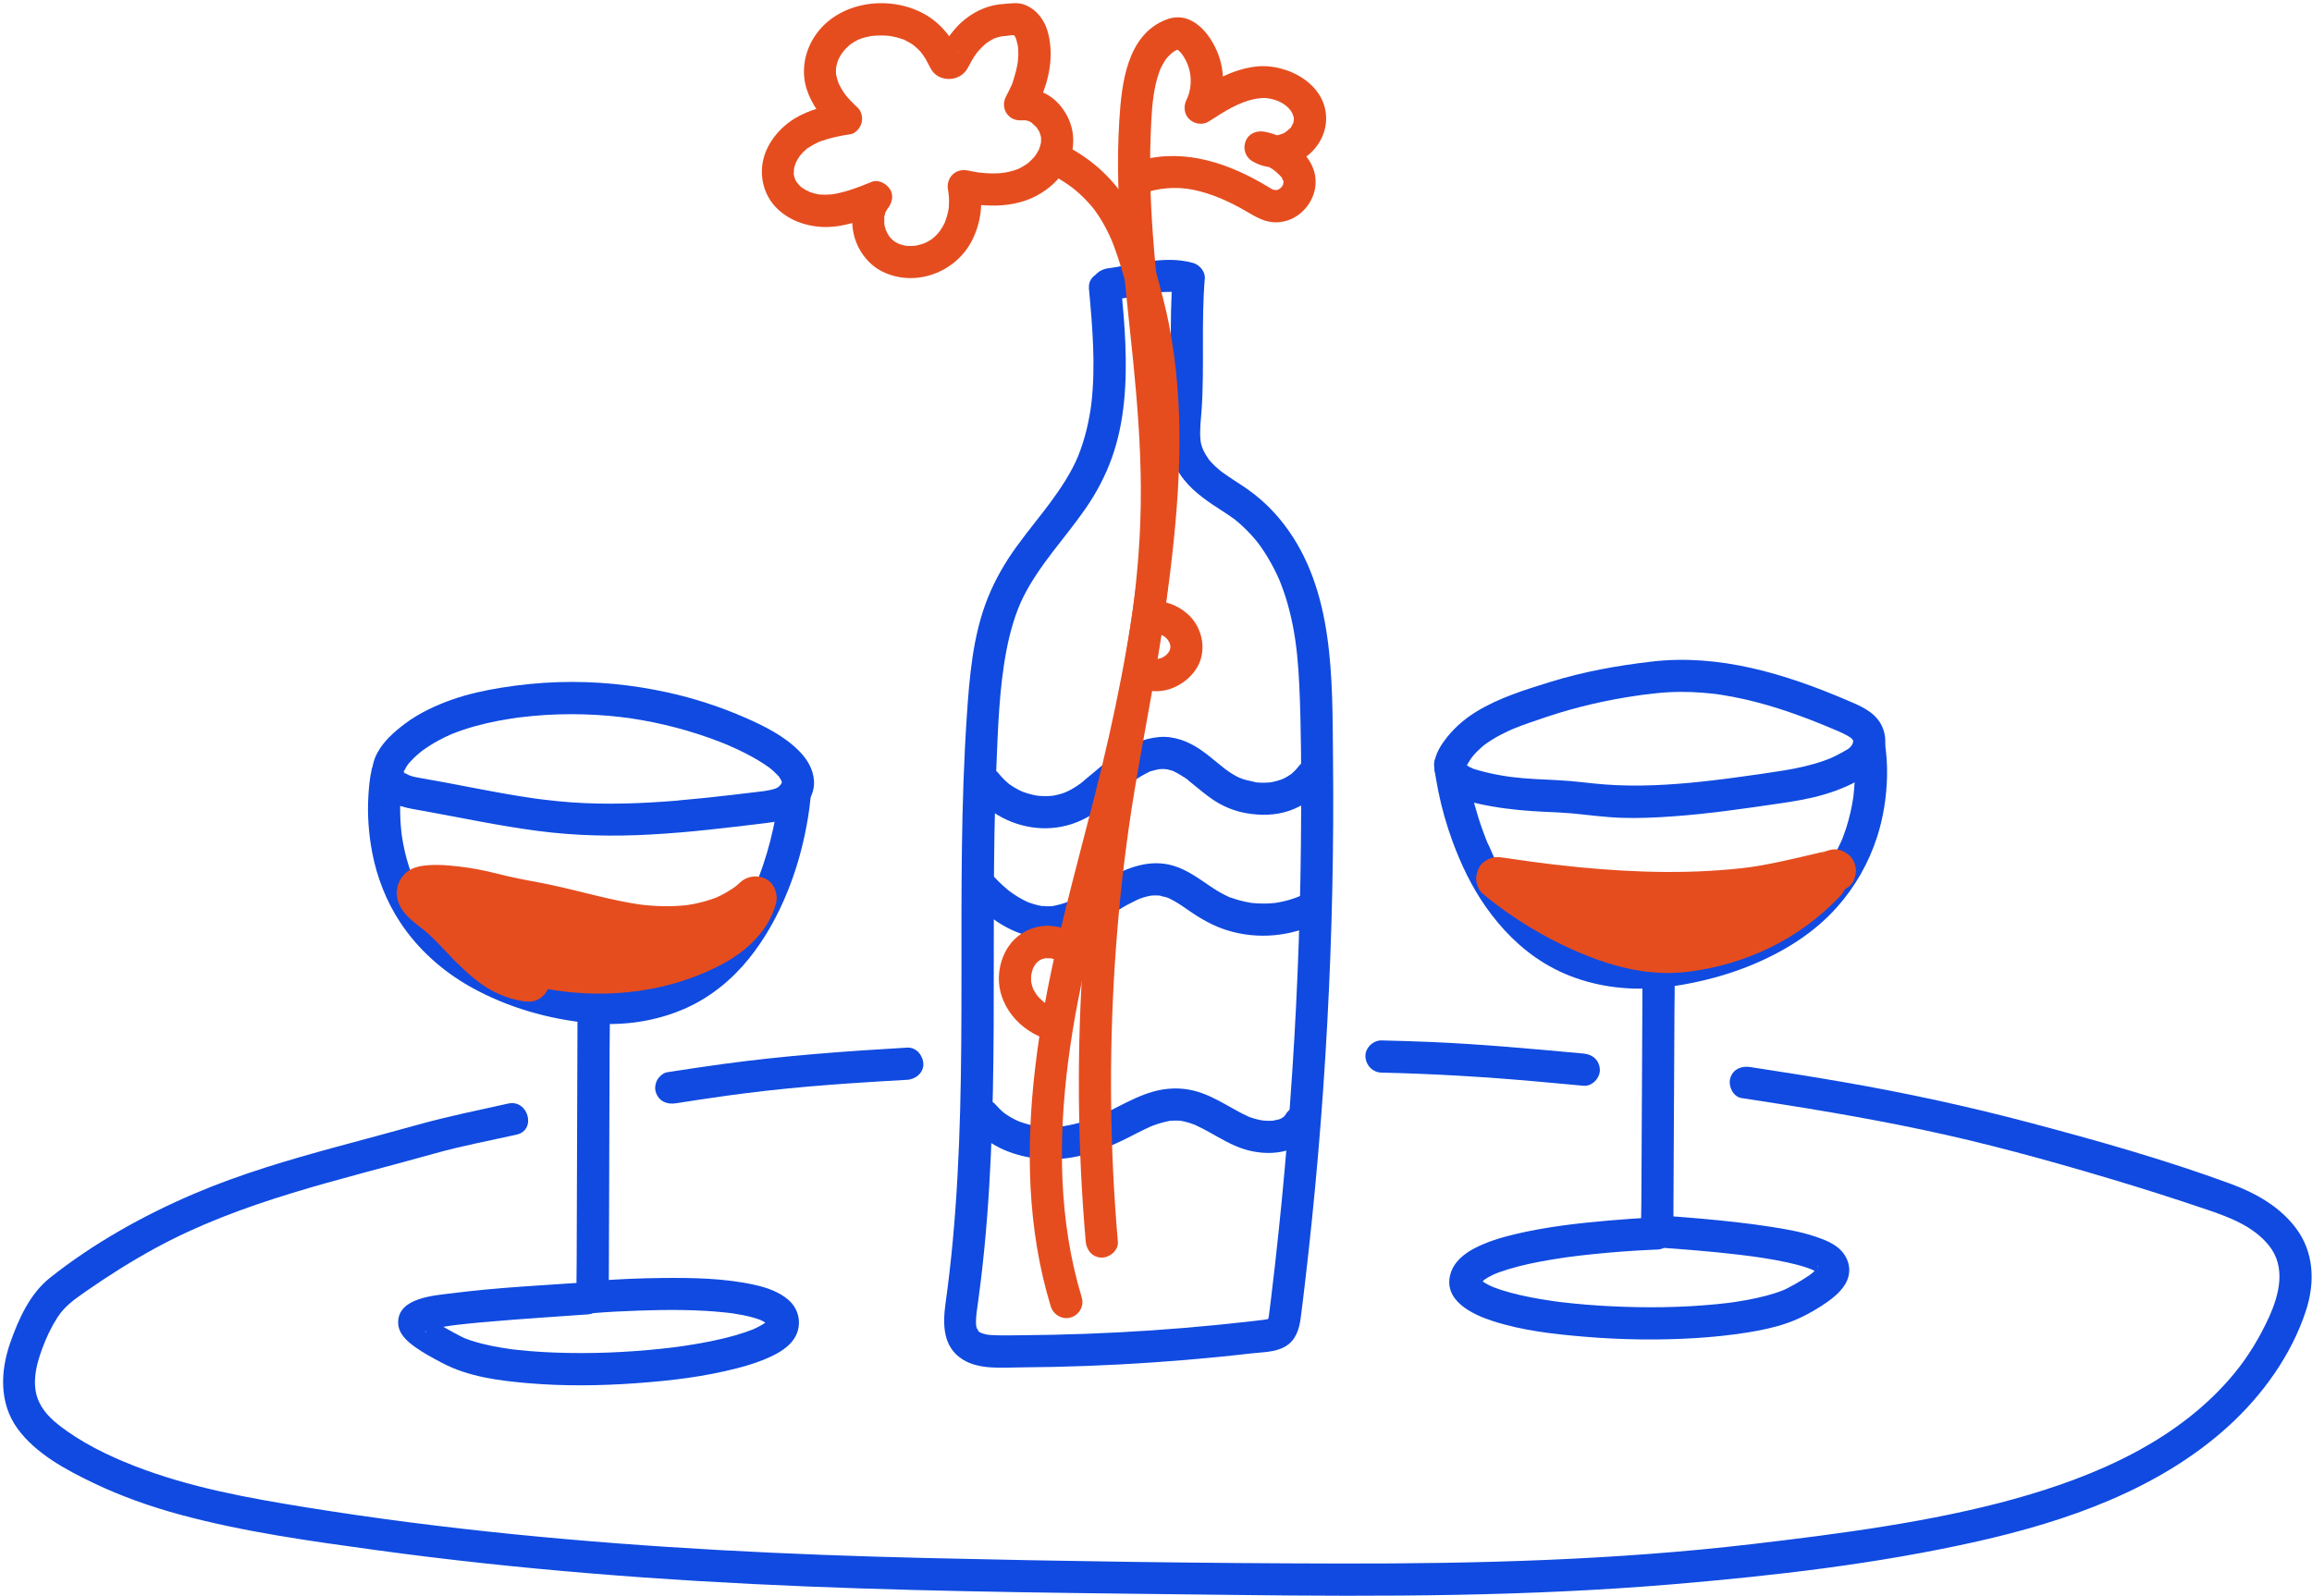 <svg width="585" height="404" viewBox="0 0 585 404" fill="none" xmlns="http://www.w3.org/2000/svg">
<path d="M440.647 277.873C455.875 280.175 471.097 282.666 486.176 285.837C502.11 289.184 517.881 293.515 533.483 298.166C541.868 300.665 550.198 303.319 558.481 306.13C564.157 308.058 570.124 310.305 574.035 315.105C578.489 320.564 576.757 327.536 574.062 333.436C571.788 338.406 568.923 343.179 565.453 347.415C551.468 364.476 530.373 373.581 509.592 379.345C488.81 385.109 465.597 388.137 443.376 390.744C408.738 394.811 373.821 395.727 338.972 395.666C304.143 395.605 269.274 395.096 234.452 394.274C199.501 393.453 164.55 391.735 129.755 388.232C112.348 386.48 94.988 384.274 77.716 381.49C62.895 379.107 47.952 376.425 33.912 370.933C27.224 368.319 20.367 364.972 14.719 360.491C12.044 358.373 9.776 355.793 9.097 352.364C8.35 348.583 9.382 344.849 10.672 341.312C11.67 338.569 12.92 335.907 14.495 333.443C16.321 330.585 18.826 328.819 21.583 326.898C27.204 322.974 33.009 319.301 39.024 316.008C61.15 303.896 85.876 298.682 109.951 291.906C116.835 289.965 123.754 288.695 130.719 287.127C135.832 285.979 133.666 278.124 128.554 279.272C120.95 280.976 113.427 282.476 105.911 284.574C99.041 286.489 92.15 288.315 85.266 290.189C73.004 293.522 60.831 297.093 49.127 302.083C36.268 307.569 23.558 314.684 12.601 323.395C7.542 327.421 4.657 333.884 2.573 339.852C0.074 347.008 -0.218 355.087 4.399 361.476C9.016 367.864 16.783 371.999 23.701 375.312C30.619 378.625 38.087 381.273 45.596 383.303C61.754 387.682 78.531 389.983 95.09 392.258C131.215 397.214 167.592 399.984 204.016 401.464C240.44 402.944 276.742 403.182 313.098 403.623C349.835 404.071 386.639 404.003 423.273 400.914C448.957 398.748 475.068 395.748 500.243 390.085C522.898 384.987 546.124 376.935 563.634 361.109C572.392 353.193 579.819 342.914 583.492 331.61C585.801 324.495 585.515 316.864 580.912 310.76C576.825 305.342 570.762 301.914 564.489 299.605C547.869 293.488 530.672 288.634 513.57 284.106C498.009 279.985 482.353 276.597 466.5 273.847C458.618 272.482 450.722 271.22 442.813 270.018C440.62 269.685 438.461 270.568 437.802 272.863C437.252 274.784 438.475 277.547 440.647 277.873Z" fill="#104AE0"/>
<path d="M349.563 271.437C362.578 271.722 375.545 272.503 388.506 273.65C392.586 274.01 396.66 274.39 400.733 274.764C402.858 274.961 404.902 272.747 404.807 270.69C404.698 268.314 403.014 266.827 400.733 266.617C387.786 265.429 374.839 264.227 361.845 263.677C357.751 263.507 353.657 263.385 349.563 263.29C347.431 263.242 345.394 265.198 345.489 267.363C345.584 269.529 347.282 271.389 349.563 271.437Z" fill="#104AE0"/>
<path d="M170.932 279.211C175.168 278.545 179.405 277.907 183.648 277.316C184.11 277.255 184.571 277.187 185.033 277.126L185.305 277.092C185.759 277.031 185.671 277.045 185.04 277.126C185.04 277.113 185.617 277.052 185.583 277.052C186.554 276.923 187.525 276.794 188.502 276.671C190.295 276.447 192.087 276.23 193.879 276.026C201.015 275.219 208.164 274.621 215.326 274.132C220.065 273.806 224.811 273.528 229.557 273.256C231.682 273.134 233.732 271.471 233.63 269.183C233.535 267.078 231.838 264.98 229.557 265.109C214.03 266.006 198.557 267.139 183.146 269.23C178.346 269.882 173.559 270.602 168.773 271.349C167.829 271.498 166.797 272.435 166.335 273.223C165.826 274.098 165.609 275.382 165.928 276.359C166.668 278.654 168.678 279.557 170.939 279.204L170.932 279.211Z" fill="#104AE0"/>
<path d="M397.182 205.778C401.514 206.172 405.832 206.804 410.191 206.953C414.549 207.102 419.023 206.899 423.416 206.58C432.371 205.935 441.265 204.645 450.138 203.341C453.988 202.778 457.831 202.167 461.565 201.053C465.299 199.94 469.291 198.351 472.502 195.982C474.498 194.508 476.1 192.519 476.725 190.075C477.309 187.767 477.085 185.363 475.937 183.265C474.125 179.939 470.418 178.506 467.132 177.108C451.666 170.522 435.046 165.437 418.046 167.406C409.301 168.417 400.611 169.972 392.192 172.593C385.804 174.575 379.069 176.653 373.359 180.21C370.229 182.166 367.534 184.576 365.375 187.57C364.024 189.437 362.863 191.63 362.897 193.992C362.931 196.219 364.065 198.351 365.755 199.756C369.007 202.465 373.461 203.348 377.528 204.068C381.961 204.848 386.455 205.235 390.95 205.439C393.034 205.534 395.105 205.609 397.182 205.792C399.26 205.975 401.351 203.789 401.256 201.719C401.147 199.356 399.464 197.842 397.182 197.645C393.184 197.299 389.158 197.272 385.159 196.912C384.195 196.823 383.237 196.722 382.273 196.606C382.063 196.579 381.846 196.559 381.635 196.525C382.559 196.667 381.961 196.572 381.764 196.538C381.18 196.45 380.596 196.362 380.013 196.26C378.057 195.927 376.109 195.5 374.201 194.963C373.814 194.855 373.434 194.746 373.054 194.624C372.87 194.563 372.687 194.502 372.504 194.434C372.103 194.284 372.022 194.033 372.707 194.536C372.463 194.359 372.123 194.264 371.852 194.115C371.519 193.931 371.207 193.639 370.867 193.49C371.662 193.843 371.37 193.938 371.091 193.619C370.996 193.51 370.834 193.286 370.718 193.218C370.82 193.273 371.227 194.06 370.983 193.524C370.942 193.442 370.854 193.232 370.786 193.157C371.132 193.585 371.125 193.965 370.99 193.537C370.759 192.804 371.03 194.4 371.044 193.87C371.058 193.388 370.732 194.848 371.03 193.965C371.295 193.178 370.609 194.617 371.064 193.829C371.431 193.198 371.784 192.567 372.198 191.962C372.293 191.827 372.504 191.63 372.551 191.474C372.538 191.528 371.92 192.254 372.354 191.725C372.605 191.419 372.863 191.114 373.128 190.815C373.61 190.285 374.119 189.783 374.649 189.308C374.914 189.07 375.185 188.839 375.464 188.609C375.593 188.507 376.034 188.194 375.518 188.554C374.941 188.962 375.661 188.452 375.776 188.371C376.978 187.495 378.254 186.721 379.571 186.022C380.216 185.676 380.875 185.356 381.54 185.044C381.839 184.908 382.138 184.773 382.436 184.637C382.626 184.555 382.81 184.474 383 184.392C383.366 184.229 382.076 184.773 382.932 184.426C385.648 183.313 388.445 182.39 391.228 181.453C398.744 178.927 406.457 177.155 414.298 176.021C414.726 175.96 415.154 175.892 415.581 175.838C414.624 175.947 415.384 175.865 415.622 175.838C415.894 175.804 416.158 175.77 416.43 175.736C417.394 175.614 418.351 175.499 419.315 175.403C421.291 175.2 423.28 175.098 425.269 175.091C427.143 175.084 429.017 175.152 430.884 175.302C431.814 175.376 432.751 175.465 433.681 175.573C433.885 175.6 434.095 175.628 434.299 175.648C435.324 175.763 433.654 175.553 434.299 175.648C434.815 175.723 435.331 175.797 435.847 175.879C443.485 177.094 450.912 179.382 458.116 182.166C459.005 182.505 459.888 182.858 460.77 183.218C461.212 183.394 461.653 183.578 462.094 183.761C462.339 183.863 462.583 183.965 462.827 184.067C463.547 184.365 462.413 183.89 462.875 184.087C464.382 184.732 465.937 185.329 467.376 186.13C467.661 186.287 467.94 186.456 468.204 186.633C468.347 186.728 468.49 186.857 468.639 186.938C468.585 186.911 467.872 186.266 468.306 186.701C468.503 186.898 468.7 187.088 468.89 187.285C469.406 187.807 468.51 186.585 468.687 187.027C468.754 187.196 468.89 187.414 468.992 187.556C469.264 187.936 468.707 186.538 468.849 187.257C468.863 187.339 468.924 187.631 468.951 187.672C468.904 187.611 468.883 186.585 468.89 187.257C468.89 187.414 468.89 187.577 468.89 187.733C468.938 188.561 469.067 187.006 468.938 187.536C468.883 187.739 468.829 187.95 468.788 188.147C468.727 188.452 468.449 188.656 468.938 187.875C468.809 188.086 468.72 188.323 468.591 188.541C468.51 188.67 468.374 188.826 468.313 188.962C468.598 188.296 468.741 188.466 468.476 188.724C468.327 188.873 468.184 189.029 468.035 189.172C467.437 189.729 468.184 189.131 468.177 189.097C468.225 189.26 466.161 190.367 465.964 190.482C465.197 190.91 464.416 191.311 463.615 191.677C463.438 191.759 463.262 191.833 463.085 191.915C462.203 192.315 463.696 191.684 463.119 191.901C462.617 192.091 462.121 192.295 461.619 192.472C458.251 193.673 454.741 194.427 451.225 194.997C447.273 195.635 443.302 196.178 439.344 196.722C439.323 196.722 438.23 196.871 438.889 196.783C439.547 196.694 438.454 196.844 438.434 196.844C437.992 196.905 437.544 196.959 437.103 197.02C435.996 197.163 434.883 197.299 433.77 197.435C431.774 197.672 429.771 197.889 427.761 198.079C419.533 198.853 411.324 199.132 403.096 198.249C401.127 198.039 399.158 197.815 397.189 197.638C395.064 197.448 393.021 199.648 393.116 201.712C393.224 204.081 394.908 205.582 397.189 205.785L397.182 205.778Z" fill="#104AE0"/>
<path d="M362.897 193.762C363.121 195.907 363.488 198.046 363.915 200.157C364.805 204.536 366.027 208.854 367.575 213.043C369.686 218.753 372.334 224.306 375.824 229.31C379.816 235.033 384.745 240.071 390.726 243.723C397.488 247.851 405.316 249.902 413.198 250.16C418.012 250.316 422.852 249.779 427.571 248.849C432.819 247.817 438.006 246.337 442.962 244.307C451.136 240.96 458.829 236.269 464.756 229.629C469.386 224.449 472.835 218.386 474.966 211.773C476.548 206.858 477.356 201.637 477.472 196.477C477.54 193.565 477.35 190.645 476.888 187.773C476.867 187.651 476.847 187.536 476.827 187.414C476.419 185.316 473.799 183.931 471.816 184.569C469.583 185.295 468.537 187.332 468.972 189.579C468.992 189.702 469.012 189.824 469.033 189.946C469.053 190.089 469.073 190.231 469.094 190.374C469.189 190.998 468.917 189.016 468.992 189.6C469.006 189.715 469.019 189.824 469.033 189.939C469.189 191.229 469.277 192.519 469.311 193.816C469.365 195.717 469.311 197.625 469.162 199.526C469.114 200.089 469.06 200.646 468.999 201.203C468.972 201.467 468.931 201.725 468.904 201.99C468.849 202.438 469.087 200.687 468.978 201.44C468.951 201.623 468.924 201.8 468.897 201.983C468.714 203.212 468.476 204.427 468.204 205.636C467.906 206.933 467.559 208.216 467.152 209.479C466.935 210.151 466.711 210.823 466.46 211.481C466.344 211.787 466.229 212.092 466.107 212.398C466.039 212.561 465.978 212.724 465.91 212.887C465.876 212.968 465.842 213.05 465.808 213.131C465.577 213.708 466.202 212.228 466.039 212.588C464.728 215.412 463.33 218.135 461.531 220.688C461.3 221.013 461.062 221.339 460.825 221.665C460.702 221.828 460.587 221.998 460.458 222.154C460.37 222.256 461.123 221.312 460.859 221.631C460.777 221.733 460.702 221.835 460.621 221.937C460.085 222.616 459.528 223.274 458.951 223.919C457.756 225.25 456.486 226.513 455.149 227.694C454.429 228.325 453.696 228.936 452.942 229.534C452.263 230.07 453.757 228.923 453.058 229.439C452.868 229.581 452.671 229.731 452.481 229.873C452.06 230.179 451.639 230.484 451.211 230.776C449.487 231.964 447.694 233.051 445.848 234.035C444.85 234.572 443.831 235.081 442.799 235.556C442.283 235.794 441.76 236.031 441.238 236.255C441.068 236.33 440.267 236.669 440.925 236.391C441.584 236.113 440.572 236.534 440.396 236.601C438.013 237.559 435.582 238.387 433.118 239.1C430.511 239.86 427.863 240.499 425.195 241.014C424.013 241.239 422.832 241.401 421.644 241.605C421.664 241.605 422.751 241.463 422.099 241.544C421.963 241.558 421.821 241.578 421.685 241.598C421.44 241.626 421.203 241.653 420.958 241.68C420.381 241.741 419.804 241.795 419.227 241.843C417.102 242.012 414.97 242.067 412.838 241.979C411.867 241.938 410.903 241.87 409.933 241.775C409.505 241.734 407.821 241.49 409.437 241.734C408.948 241.659 408.466 241.592 407.984 241.51C406.205 241.205 404.454 240.79 402.729 240.254C401.894 239.996 401.066 239.711 400.244 239.392C399.878 239.249 399.518 239.1 399.151 238.957C400.679 239.562 399.097 238.923 398.71 238.74C397.23 238.048 395.784 237.267 394.399 236.391C393.713 235.957 393.034 235.508 392.376 235.033C392.077 234.823 391.785 234.599 391.493 234.381C390.862 233.913 392.355 235.06 391.744 234.572C391.575 234.436 391.405 234.3 391.235 234.164C388.818 232.202 386.625 229.975 384.656 227.572C384.432 227.3 384.215 227.029 383.998 226.75C383.475 226.092 384.561 227.497 384.208 227.022C384.072 226.839 383.93 226.655 383.787 226.465C383.346 225.875 382.918 225.27 382.504 224.659C381.676 223.437 380.888 222.188 380.148 220.905C379.408 219.622 378.75 218.386 378.112 217.096C377.473 215.806 377.012 214.475 376.346 213.24C376.299 213.158 376.815 214.367 376.611 213.864C376.577 213.79 376.55 213.708 376.516 213.634C376.455 213.477 376.387 213.328 376.326 213.172C376.204 212.866 376.082 212.561 375.959 212.255C375.715 211.638 375.484 211.013 375.253 210.388C374.826 209.214 374.425 208.032 374.052 206.844C373.393 204.746 372.816 202.628 372.314 200.49C371.94 198.894 371.607 197.292 371.329 195.676C371.234 195.133 371.146 194.59 371.064 194.04C371.037 193.836 371.01 193.633 370.976 193.436C370.976 193.436 371.166 194.895 371.091 194.271C371.085 194.203 371.071 194.135 371.064 194.067C371.051 193.952 371.037 193.836 371.024 193.721C370.908 192.614 370.643 191.657 369.829 190.842C369.123 190.136 367.962 189.607 366.95 189.647C364.934 189.736 362.639 191.453 362.877 193.721L362.897 193.762Z" fill="#104AE0"/>
<path d="M415.595 248.157C415.581 250.282 415.574 252.4 415.561 254.525C415.534 259.617 415.507 264.716 415.486 269.808C415.452 275.972 415.425 282.137 415.391 288.301L415.31 304.283C415.296 306.863 415.187 309.457 415.269 312.036C415.269 312.077 415.269 312.111 415.269 312.152L419.342 308.078C415.249 308.214 411.155 308.513 407.074 308.866C399.09 309.558 391.038 310.482 383.237 312.349C379.782 313.177 376.312 314.229 373.142 315.859C370.453 317.237 367.819 319.396 366.991 322.424C365.158 329.118 372.47 332.587 377.582 334.264C385.138 336.736 393.285 337.639 401.175 338.29C410.36 339.051 419.614 339.187 428.813 338.63C433.308 338.358 437.796 337.897 442.243 337.184C445.657 336.634 449.079 335.928 452.345 334.767C455.4 333.681 458.285 332.167 461.001 330.395C463.208 328.955 465.496 327.285 466.881 324.984C468.51 322.275 468.15 319.219 466.181 316.83C464.518 314.806 461.728 313.734 459.324 312.926C455.787 311.738 452.067 311.079 448.387 310.502C442.344 309.552 436.261 308.907 430.171 308.37C426.566 308.051 422.961 307.78 419.356 307.528C417.224 307.379 415.188 309.504 415.283 311.602C415.384 313.937 417.075 315.519 419.356 315.676C426.037 316.137 432.717 316.674 439.371 317.441C440.708 317.597 442.046 317.76 443.383 317.936C443.94 318.011 442.263 317.78 443.057 317.896C443.2 317.916 443.342 317.936 443.485 317.957C443.763 317.997 444.042 318.038 444.32 318.072C444.924 318.16 445.529 318.249 446.126 318.344C448.17 318.663 450.206 319.023 452.223 319.464C453.791 319.81 455.352 320.197 456.88 320.693C457.491 320.89 458.089 321.12 458.686 321.351C457.403 320.856 458.034 321.066 458.55 321.311C458.788 321.426 459.025 321.541 459.256 321.67C459.636 321.881 459.99 322.125 460.349 322.37C458.992 321.46 459.691 321.84 460.023 322.159C460.139 322.268 460.254 322.472 460.383 322.553C460.349 322.533 459.657 321.474 459.908 321.949C459.942 322.01 459.983 322.071 460.023 322.125C460.064 322.186 460.085 322.268 460.132 322.329C460.315 322.58 459.779 321.216 459.827 321.609C459.833 321.677 459.888 321.989 459.928 322.03C459.888 321.989 459.861 320.693 459.806 321.182C459.799 321.256 459.806 321.345 459.806 321.419C459.854 322.064 460.119 320.061 459.888 320.774C459.84 320.924 459.779 321.073 459.745 321.222C460.085 319.837 460.186 320.265 459.922 320.733C459.827 320.903 459.704 321.059 459.603 321.229C459.304 321.725 460.288 320.394 460.037 320.672C459.976 320.74 459.922 320.815 459.861 320.89C459.718 321.059 459.562 321.222 459.406 321.378C459.059 321.725 458.693 322.051 458.313 322.363C458.211 322.444 458.075 322.526 457.987 322.621C458.116 322.478 458.978 321.874 458.428 322.275C458.184 322.458 457.939 322.634 457.688 322.804C457.152 323.178 456.609 323.531 456.052 323.87C454.782 324.651 453.479 325.391 452.148 326.063C451.876 326.199 451.598 326.335 451.313 326.457C451.177 326.518 451.035 326.572 450.899 326.64C452.345 325.975 451.591 326.355 451.231 326.491C450.566 326.756 449.894 326.993 449.208 327.217C447.681 327.713 446.119 328.12 444.544 328.466C442.765 328.86 440.973 329.179 439.174 329.451C438.712 329.519 438.244 329.587 437.775 329.655C437.13 329.743 438.963 329.498 438.02 329.621C437.734 329.655 437.456 329.695 437.171 329.729C436.187 329.851 435.209 329.953 434.224 330.048C425.412 330.911 416.511 330.992 407.672 330.564C403.347 330.354 399.036 330.008 394.738 329.485C394.25 329.424 393.754 329.363 393.265 329.295C392.776 329.227 394.317 329.437 393.835 329.369C393.72 329.356 393.611 329.335 393.496 329.322C393.218 329.281 392.932 329.24 392.654 329.2C391.697 329.064 390.74 328.914 389.789 328.752C388.024 328.453 386.259 328.107 384.514 327.706C382.986 327.353 381.465 326.952 379.965 326.47C379.327 326.267 378.689 326.043 378.064 325.805C377.65 325.649 376.455 325.079 378.023 325.805C377.745 325.676 377.46 325.554 377.175 325.425C376.693 325.194 376.217 324.95 375.763 324.671C375.559 324.549 375.348 324.42 375.151 324.277C375.05 324.21 374.955 324.135 374.853 324.067C374.459 323.802 375.892 324.922 375.314 324.42C375.016 324.155 374.758 323.857 374.466 323.585C374.221 323.354 375.179 324.624 374.907 324.155C374.86 324.074 374.805 324.006 374.758 323.924C374.432 323.395 374.608 323.232 374.907 324.379C374.873 324.237 374.819 324.067 374.765 323.924C374.574 323.415 374.887 324.678 374.866 324.739C374.893 324.664 374.846 324.529 374.846 324.447C374.846 324.352 374.86 324.25 374.853 324.162C374.832 323.571 374.608 325.309 374.758 324.855C374.819 324.658 374.887 324.44 374.934 324.237C374.669 325.343 374.5 325.14 374.832 324.583C374.887 324.495 374.948 324.413 374.995 324.325C375.022 324.277 375.056 324.244 375.084 324.196C375.301 323.829 374.323 325.065 374.642 324.766C375.009 324.42 375.348 324.053 375.722 323.714C376.163 323.32 374.697 324.447 375.308 324.033C375.416 323.958 375.518 323.884 375.627 323.809C375.885 323.639 376.143 323.476 376.407 323.32C376.971 322.987 377.562 322.696 378.159 322.424C378.322 322.349 378.492 322.275 378.655 322.207C379.177 321.976 377.507 322.675 378.254 322.376C378.614 322.234 378.967 322.091 379.334 321.962C380.08 321.691 380.834 321.44 381.594 321.209C385.043 320.156 388.594 319.43 392.145 318.826C393.129 318.656 394.114 318.5 395.098 318.357C395.539 318.289 395.981 318.228 396.415 318.167C396.633 318.133 396.857 318.106 397.074 318.072C398.052 317.936 396.015 318.208 396.979 318.086C398.859 317.841 400.747 317.617 402.641 317.42C407.909 316.87 413.205 316.47 418.501 316.246C418.772 316.232 419.044 316.225 419.322 316.212C421.529 316.137 423.382 314.406 423.396 312.138C423.409 310.013 423.416 307.895 423.43 305.77C423.457 300.678 423.484 295.579 423.504 290.488C423.538 284.323 423.565 278.158 423.599 271.994C423.627 266.664 423.654 261.335 423.681 256.012C423.694 253.432 423.776 250.838 423.722 248.259C423.722 248.218 423.722 248.184 423.722 248.143C423.735 246.011 421.841 243.975 419.648 244.07C417.455 244.165 415.588 245.862 415.574 248.143L415.595 248.157Z" fill="#104AE0"/>
<path d="M171.78 202.567C162.683 203.328 153.517 203.694 144.399 203.029C142.145 202.866 139.891 202.635 137.644 202.363C137.115 202.296 136.578 202.241 136.049 202.16C137.013 202.309 136.259 202.187 136.022 202.16C135.757 202.126 135.492 202.085 135.227 202.051C134.066 201.888 132.905 201.712 131.744 201.522C127.433 200.829 123.142 200.021 118.852 199.2C114.561 198.378 109.985 197.489 105.531 196.735C105.036 196.654 104.567 196.545 104.092 196.389C103.929 196.335 103.759 196.28 103.596 196.219L103.359 196.131C102.951 195.968 103.053 196.016 103.671 196.267C103.42 196.083 103.074 195.982 102.795 195.825C102.653 195.744 102.51 195.656 102.367 195.567C101.6 195.065 102.598 195.764 102.598 195.764C102.558 195.798 102.069 195.248 101.994 195.18C101.512 194.739 102.537 196.09 102.259 195.513C102.218 195.432 102.157 195.337 102.109 195.262C101.838 194.841 102.184 194.76 102.286 195.717C102.279 195.629 102.218 195.54 102.198 195.452C102.171 195.33 102.15 195.167 102.109 195.045C102.483 196.09 102.184 196.036 102.205 195.574C102.225 195.004 102.469 194.617 102.123 195.805C102.191 195.567 102.225 195.316 102.293 195.079C102.429 194.624 102.897 194.067 102.218 195.167C102.388 194.882 102.517 194.563 102.687 194.277C102.836 194.026 102.992 193.782 103.162 193.537C103.23 193.436 103.304 193.341 103.372 193.246C103.793 192.641 102.707 194.053 103.189 193.483C103.623 192.967 104.072 192.458 104.554 191.983C105.036 191.508 105.518 191.059 106.027 190.632C106.285 190.414 106.55 190.211 106.808 189.994C107.208 189.654 105.932 190.638 106.536 190.204C106.767 190.034 106.998 189.858 107.235 189.695C108.878 188.52 110.63 187.502 112.443 186.612C112.877 186.402 113.312 186.198 113.753 186.001C113.807 185.974 114.676 185.574 114.065 185.859C113.454 186.144 114.323 185.757 114.378 185.73C115.362 185.329 116.36 184.969 117.372 184.63C119.252 184.005 121.167 183.483 123.095 183.035C125.023 182.586 127.019 182.213 129.002 181.901C129.518 181.819 130.027 181.745 130.543 181.67C130.74 181.643 131.792 181.466 130.699 181.643C130.903 181.609 131.113 181.588 131.317 181.561C132.45 181.419 133.591 181.297 134.725 181.188C139.022 180.787 143.34 180.652 147.658 180.774C149.79 180.835 151.915 180.957 154.04 181.14C155.079 181.229 156.111 181.337 157.143 181.459C157.218 181.466 158.67 181.697 158.691 181.65C158.664 181.717 157.829 181.527 158.691 181.65C159.051 181.704 159.41 181.751 159.77 181.806C167.374 182.96 174.883 184.915 182.059 187.699C182.439 187.848 182.82 187.997 183.193 188.147C183.404 188.235 183.614 188.317 183.824 188.405C183.913 188.439 184.001 188.48 184.089 188.513C184.877 188.839 183.376 188.208 183.729 188.357C184.755 188.799 185.766 189.247 186.778 189.722C189.059 190.801 191.299 191.996 193.411 193.395C193.9 193.721 194.382 194.06 194.857 194.406C195.624 194.977 194.097 193.775 194.843 194.4C195.074 194.597 195.312 194.787 195.543 194.99C195.943 195.343 196.323 195.71 196.69 196.09C196.846 196.253 196.996 196.423 197.145 196.599C197.24 196.708 197.328 196.83 197.423 196.939C196.547 195.975 196.934 196.28 197.131 196.572C197.383 196.952 197.6 197.339 197.824 197.74C198.123 198.283 197.43 196.654 197.62 197.238C197.647 197.319 197.681 197.394 197.708 197.475C197.79 197.713 197.831 197.95 197.892 198.195C198.007 198.65 197.797 196.857 197.824 197.835C197.824 198.039 197.797 198.242 197.797 198.439C197.797 197.122 197.946 197.563 197.797 198.086C197.776 198.168 197.742 198.249 197.722 198.331C197.491 199.139 198.19 197.455 197.878 197.971C197.756 198.175 197.654 198.385 197.525 198.589C197.471 198.67 197.41 198.752 197.355 198.833C197.009 199.39 198.082 198.025 197.607 198.5C197.518 198.589 196.907 199.24 196.9 199.227C196.867 199.179 197.763 198.67 197.118 199.057C196.901 199.186 196.676 199.308 196.459 199.444C195.712 199.919 197.335 199.152 196.493 199.444C196.33 199.498 196.167 199.56 196.004 199.614C195.583 199.75 195.156 199.851 194.728 199.946C194.3 200.042 193.859 200.103 193.418 200.177C192.481 200.333 194.388 200.062 193.452 200.177C193.139 200.211 192.834 200.252 192.521 200.293C187.844 200.856 183.166 201.42 178.481 201.909C176.261 202.139 174.041 202.35 171.814 202.54C169.587 202.73 167.639 204.285 167.741 206.614C167.836 208.664 169.54 210.877 171.814 210.687C176.716 210.273 181.604 209.737 186.493 209.166C188.903 208.881 191.306 208.603 193.71 208.297C196.113 207.992 198.598 207.612 200.798 206.369C203.758 204.692 206.154 201.23 205.971 197.72C205.815 194.719 204.274 192.146 202.196 190.048C198.469 186.28 193.445 183.747 188.638 181.65C182.317 178.886 175.752 176.734 169.017 175.247C159.94 173.245 150.584 172.328 141.29 172.62C136.456 172.769 131.636 173.265 126.863 174.025C122.64 174.697 118.444 175.621 114.412 177.033C110.379 178.445 106.047 180.441 102.462 183.143C99.794 185.153 97.153 187.468 95.524 190.442C93.671 193.836 93.569 197.672 96.128 200.734C98.932 204.088 103.556 204.556 107.554 205.283C117.059 207.007 126.503 209.017 136.083 210.273C145.662 211.529 155.16 211.712 164.74 211.176C167.096 211.047 169.452 210.877 171.808 210.68C173.926 210.504 175.983 208.935 175.881 206.607C175.786 204.55 174.082 202.343 171.808 202.533L171.78 202.567Z" fill="#104AE0"/>
<path d="M196.928 202.017C196.887 202.492 196.833 202.968 196.772 203.443C196.758 203.558 196.744 203.681 196.724 203.796C196.622 204.597 196.88 202.649 196.805 203.178C196.765 203.484 196.717 203.789 196.676 204.095C196.568 204.835 196.439 205.582 196.31 206.322C195.536 210.646 194.443 214.924 193.024 219.085C192.589 220.362 192.128 221.624 191.632 222.874C191.51 223.186 191.381 223.498 191.252 223.811C191.116 224.136 190.811 224.822 191.415 223.424C191.34 223.6 191.265 223.777 191.191 223.953C190.906 224.605 190.614 225.257 190.315 225.895C189.066 228.556 187.647 231.143 186.024 233.607C185.61 234.239 185.182 234.857 184.741 235.474C184.524 235.773 184.306 236.072 184.089 236.364C183.981 236.506 183.505 237.124 184.028 236.445C184.551 235.766 184.042 236.425 183.92 236.581C182.962 237.783 181.951 238.944 180.878 240.044C179.805 241.143 178.644 242.223 177.443 243.221C177.157 243.459 176.866 243.744 176.546 243.941C176.492 243.975 177.477 243.235 177.028 243.567C176.954 243.622 176.872 243.683 176.798 243.744C176.621 243.873 176.451 244.002 176.275 244.131C175.623 244.599 174.965 245.054 174.286 245.482C172.901 246.358 171.455 247.145 169.968 247.838C169.601 248.007 169.234 248.204 168.854 248.333C168.807 248.354 169.941 247.885 169.404 248.102C169.309 248.143 169.214 248.177 169.119 248.218C168.902 248.306 168.685 248.388 168.467 248.469C167.659 248.775 166.838 249.06 166.003 249.311C164.265 249.84 162.493 250.248 160.707 250.54C160.483 250.574 160.259 250.614 160.028 250.648C159.098 250.784 160.789 250.553 160.252 250.621C159.757 250.682 159.261 250.737 158.765 250.784C157.774 250.879 156.776 250.94 155.785 250.967C153.66 251.029 151.528 250.954 149.41 250.764C148.867 250.716 148.324 250.655 147.781 250.594C147.502 250.56 147.231 250.519 146.952 250.492C146.973 250.492 148.066 250.648 147.407 250.553C147.231 250.526 147.054 250.506 146.884 250.479C145.696 250.302 144.508 250.092 143.334 249.847C140.652 249.297 137.984 248.625 135.363 247.831C134.141 247.457 132.926 247.05 131.717 246.616C131.154 246.412 130.597 246.201 130.04 245.984C129.769 245.876 129.497 245.767 129.219 245.658C128.906 245.529 127.881 245.054 129.09 245.611C125.132 243.791 121.316 241.836 117.793 239.249C117.602 239.107 117.406 238.964 117.215 238.822C117.134 238.76 116.991 238.679 116.93 238.604C116.917 238.591 117.806 239.29 117.338 238.917C116.951 238.604 116.564 238.299 116.183 237.98C115.464 237.375 114.765 236.758 114.086 236.113C112.796 234.891 111.574 233.587 110.433 232.216C110.168 231.897 109.91 231.571 109.652 231.245C109.272 230.763 110.352 232.168 109.822 231.455C109.686 231.272 109.55 231.089 109.415 230.905C108.926 230.24 108.464 229.554 108.016 228.862C107.154 227.524 106.373 226.146 105.667 224.727C105.328 224.041 105.002 223.349 104.696 222.65C104.35 221.855 104.913 223.179 104.839 222.996C104.778 222.847 104.717 222.704 104.655 222.555C104.506 222.181 104.357 221.801 104.214 221.428C103.712 220.083 103.277 218.719 102.897 217.34C102.544 216.037 102.238 214.713 101.994 213.382C101.879 212.751 101.77 212.113 101.675 211.475C101.655 211.325 101.634 211.169 101.607 211.02C101.573 210.823 101.77 212.31 101.682 211.597C101.641 211.264 101.6 210.931 101.566 210.599C101.329 208.406 101.22 206.193 101.254 203.986C101.274 202.33 101.369 200.673 101.553 199.023C101.587 198.718 101.627 198.412 101.661 198.107C101.729 197.55 101.464 199.505 101.573 198.772C101.593 198.643 101.614 198.507 101.634 198.378C101.689 198.032 101.743 197.679 101.811 197.333C101.831 197.217 101.851 197.102 101.879 196.986C102.333 194.909 101.254 192.478 99.034 191.976C96.977 191.508 94.512 192.594 94.023 194.821C93.535 197.048 93.338 199.22 93.209 201.413C92.917 206.22 93.284 211.06 94.186 215.786C95.374 221.991 97.744 228.074 101.227 233.356C105.735 240.2 111.94 245.747 119.076 249.752C128.282 254.919 138.921 257.981 149.417 258.924C157.767 259.678 166.159 258.483 173.81 255.007C179.968 252.21 185.393 247.729 189.602 242.461C193.75 237.274 196.873 231.557 199.351 225.406C201.205 220.81 202.617 216.037 203.642 211.189C204.253 208.29 204.742 205.358 205.041 202.411C205.054 202.289 205.068 202.167 205.075 202.044C205.244 199.913 203.079 197.876 201.001 197.971C198.645 198.079 197.111 199.763 196.928 202.044V202.017Z" fill="#104AE0"/>
<path d="M146.131 255.924C146.124 258.32 146.117 260.724 146.104 263.12L146.043 280.406C146.022 287.378 145.995 294.344 145.975 301.316C145.954 307.318 145.934 313.32 145.914 319.321C145.907 322.254 145.818 325.194 145.886 328.12C145.886 328.161 145.886 328.202 145.886 328.242C145.88 330.306 147.76 332.506 149.96 332.316C153.809 331.983 157.672 331.8 161.529 331.664C168.922 331.406 176.377 331.365 183.743 332.16C184.144 332.2 184.551 332.248 184.952 332.302C185.135 332.323 186.058 332.445 185.148 332.323C184.239 332.2 185.21 332.336 185.406 332.363C186.221 332.486 187.029 332.621 187.83 332.778C189.249 333.056 190.668 333.402 192.033 333.891C192.304 333.986 192.576 334.101 192.847 334.203C193.262 334.359 191.693 333.681 192.352 334C192.501 334.074 192.657 334.142 192.807 334.217C193.295 334.461 193.73 334.753 194.185 335.045C194.64 335.337 193.234 334.23 193.723 334.692C193.798 334.767 193.886 334.835 193.968 334.909C194.083 335.018 194.3 335.364 194.436 335.412C194.341 335.378 193.703 334.332 194.015 334.882C194.063 334.964 194.117 335.045 194.164 335.127C194.219 335.222 194.253 335.317 194.307 335.412C194.239 335.296 193.893 334.163 194.042 334.828C194.063 334.916 194.083 335.011 194.11 335.099C194.314 335.744 194.029 333.925 194.022 334.4C194.022 334.597 194.022 334.801 194.022 334.998C194.008 334.726 194.321 333.66 194.076 334.4C194.056 334.468 194.022 334.543 194.008 334.617C193.906 335.106 194.558 333.538 194.28 333.966C194.192 334.108 194.103 334.264 194.022 334.414C193.832 334.746 193.357 335.018 194.45 333.871C194.382 333.945 194.327 334.027 194.26 334.101C193.968 334.421 193.642 334.685 193.323 334.977C193.037 335.235 194.361 334.224 193.825 334.583C193.723 334.651 193.621 334.733 193.52 334.801C193.302 334.95 193.078 335.093 192.847 335.228C192.359 335.52 191.849 335.785 191.34 336.036C191.082 336.159 190.824 336.274 190.566 336.396C190.498 336.423 190.43 336.451 190.363 336.484C189.847 336.715 191.394 336.064 190.974 336.226C190.817 336.288 190.654 336.355 190.498 336.423C189.819 336.695 189.134 336.939 188.441 337.177C185.209 338.263 181.876 339.03 178.536 339.669C176.601 340.042 174.659 340.361 172.711 340.646C172.208 340.721 171.706 340.789 171.203 340.857C170.701 340.925 172.378 340.701 171.658 340.796C171.536 340.809 171.421 340.83 171.298 340.843C171 340.884 170.694 340.918 170.395 340.959C169.357 341.088 168.311 341.21 167.266 341.318C158.406 342.255 149.457 342.615 140.557 342.289C138.439 342.215 136.327 342.099 134.216 341.923C133.211 341.841 132.199 341.746 131.201 341.637C130.753 341.59 130.305 341.542 129.864 341.488C129.647 341.461 129.423 341.434 129.205 341.407C129.069 341.386 128.934 341.373 128.798 341.352C128.316 341.291 129.938 341.508 129.314 341.42C125.96 340.938 122.606 340.341 119.381 339.295C118.729 339.085 118.085 338.854 117.446 338.596C116.659 338.277 117.901 338.793 117.84 338.766C117.691 338.698 117.535 338.63 117.385 338.562C117.093 338.426 116.808 338.29 116.523 338.141C115.213 337.462 113.916 336.756 112.64 336.03C111.621 335.453 110.616 334.855 109.646 334.19C109.455 334.061 109.265 333.925 109.075 333.789C108.994 333.728 108.912 333.667 108.831 333.606C108.6 333.443 109.849 334.421 109.313 333.972C109.041 333.742 108.763 333.518 108.518 333.26C108.417 333.151 108.322 333.029 108.22 332.927C108.912 333.619 108.926 333.85 108.58 333.355C108.199 332.805 108.79 333.85 108.838 334.006C108.824 333.959 108.804 333.918 108.79 333.871C108.661 333.314 108.905 334.835 108.899 334.753C108.851 334.203 109.028 334.556 108.763 335.527C108.946 334.862 108.383 336.349 108.464 336.193C108.77 335.575 107.677 337.007 108.023 336.736C108.111 336.668 108.22 336.566 108.294 336.484C107.412 337.489 107.364 337.136 107.826 336.878C107.982 336.79 108.138 336.715 108.288 336.634C108.939 336.294 107.072 337.095 107.874 336.81C108.077 336.736 108.288 336.661 108.491 336.6C109.55 336.267 110.65 336.036 111.743 335.839C112.436 335.717 113.128 335.602 113.821 335.5C113.997 335.473 114.181 335.446 114.357 335.425C114.473 335.412 114.588 335.391 114.703 335.378C115.158 335.317 113.583 335.527 114.045 335.466C114.507 335.405 114.934 335.351 115.382 335.296C117.419 335.052 119.463 334.848 121.506 334.658C127.073 334.149 132.654 333.748 138.228 333.355C141.731 333.11 145.241 332.866 148.745 332.621C150.863 332.472 152.92 330.849 152.818 328.548C152.723 326.464 151.019 324.318 148.745 324.474C137.352 325.262 125.885 325.805 114.554 327.251C110.128 327.815 100.663 328.31 100.745 334.706C100.779 337.516 102.972 339.397 105.063 340.904C107.154 342.411 109.564 343.674 111.886 344.91C118.478 348.406 126.198 349.384 133.53 350.022C142.573 350.803 151.698 350.694 160.748 350.049C169.798 349.404 178.149 348.406 186.561 346.234C189.738 345.412 192.908 344.387 195.841 342.907C198.007 341.814 200.288 340.225 201.388 337.985C202.895 334.909 202.128 331.27 199.555 329.003C197.152 326.885 193.995 325.825 190.912 325.14C183.309 323.456 175.311 323.334 167.551 323.408C161.977 323.463 156.396 323.7 150.836 324.128C150.544 324.148 150.252 324.176 149.96 324.196L154.033 328.27C154.04 325.873 154.047 323.47 154.061 321.073L154.122 303.788C154.142 296.815 154.169 289.849 154.19 282.877C154.21 276.875 154.23 270.873 154.251 264.872C154.257 261.939 154.346 258.999 154.278 256.073C154.278 256.032 154.278 255.991 154.278 255.951C154.285 253.819 152.397 251.782 150.204 251.877C148.011 251.972 146.138 253.67 146.131 255.951V255.924Z" fill="#104AE0"/>
<path d="M275.506 72.778C276.416 82.615 277.285 92.575 276.11 102.426C275.907 104.123 275.418 106.785 274.888 108.917C274.359 111.048 273.558 113.588 272.763 115.502C271.1 119.508 268.411 123.595 265.723 127.22C264.324 129.108 263.326 130.357 261.826 132.272C260.325 134.186 258.723 136.243 257.243 138.287C254.29 142.354 251.819 146.624 249.945 151.295C246.136 160.793 245.301 171.235 244.622 181.351C243.142 203.429 243.278 225.562 243.278 247.675C243.278 269.753 243.128 291.866 241.092 313.87C240.603 319.158 239.985 324.515 239.265 329.688C238.525 335.011 238.464 340.843 243.61 344.048C247.84 346.675 253.509 346.057 258.255 346.03C263.89 345.996 269.525 345.867 275.153 345.657C286.233 345.236 297.306 344.482 308.339 343.382C311.095 343.111 313.852 342.812 316.608 342.493C319.364 342.174 322.623 342.221 325.115 340.802C327.858 339.241 328.727 336.444 329.114 333.518C329.501 330.591 329.813 327.916 330.146 325.119C332.753 303.081 334.654 280.955 335.842 258.795C337.044 236.452 337.526 214.075 337.288 191.704C337.078 171.758 337.668 149.333 324.877 132.679C321.931 128.843 318.502 125.652 314.463 122.984C312.657 121.796 310.83 120.642 309.086 119.365C308.991 119.297 308.481 118.883 308.991 119.297C308.841 119.175 308.692 119.06 308.549 118.938C308.162 118.612 307.782 118.279 307.415 117.933C307.096 117.627 306.784 117.315 306.492 116.996C306.322 116.813 306.159 116.616 305.997 116.432C305.521 115.889 306.064 116.561 305.82 116.202C304.591 114.396 303.912 113.011 303.749 111.279C303.512 108.733 303.871 106.167 304.048 103.635C304.421 98.067 304.381 92.487 304.374 86.913C304.367 81.427 304.394 75.935 304.849 70.463C304.992 68.697 303.478 66.987 301.862 66.532C298.067 65.472 294.224 65.656 290.368 66.199C288.596 66.45 286.837 66.783 285.086 67.109C284.291 67.258 283.497 67.407 282.703 67.543C282.234 67.625 281.759 67.699 281.291 67.774C280.584 67.883 281.263 67.788 280.51 67.869C278.398 68.107 276.328 69.573 276.436 71.943C276.525 73.945 278.242 76.274 280.51 76.016C284.074 75.616 287.564 74.842 291.094 74.264C292.316 74.068 293.722 73.898 295.263 73.871C297.13 73.83 298.08 73.932 299.696 74.38L296.709 70.449C295.806 81.4 296.641 92.392 295.928 103.35C295.765 105.902 295.405 108.469 295.595 111.028C295.799 113.744 296.492 116.242 297.768 118.646C299.845 122.543 303.322 125.333 306.92 127.757C308.705 128.958 310.545 130.072 312.283 131.341C312.847 131.756 311.917 131.043 312.46 131.477C312.623 131.606 312.786 131.742 312.949 131.878C313.383 132.238 313.804 132.604 314.218 132.984C315.047 133.738 315.834 134.539 316.594 135.367C318.061 136.983 318.794 137.941 320.057 139.903C321.211 141.688 322.23 143.562 323.133 145.483C323.676 146.644 323.771 146.882 324.144 147.846C324.551 148.905 324.932 149.978 325.278 151.057C326.045 153.468 326.649 155.925 327.138 158.41C328.109 163.38 328.516 168.336 328.761 173.503C329.256 184.297 329.256 195.133 329.222 205.941C329.188 216.858 328.985 227.775 328.611 238.686C327.858 260.506 326.418 282.306 324.3 304.039C323.771 309.47 323.194 314.902 322.583 320.326C322.27 323.083 321.944 325.839 321.612 328.589C321.462 329.831 321.306 331.073 321.15 332.316C321.136 332.418 320.974 333.504 321.069 332.981C321.15 332.52 320.987 333.361 320.967 333.456C320.919 333.653 320.878 333.857 320.811 334.054C321.001 333.477 320.587 334.217 320.79 334.061C321.177 333.769 321.428 333.687 320.892 333.789C320.627 333.843 320.363 333.898 320.091 333.952C320.804 333.816 319.942 333.972 319.833 333.979C318.414 334.149 316.988 334.319 315.569 334.482C312.901 334.78 310.233 335.065 307.565 335.323C302.133 335.853 296.695 336.308 291.257 336.675C280.279 337.415 269.287 337.822 258.282 337.897C255.838 337.91 253.367 337.998 250.922 337.849C250.658 337.835 250.386 337.808 250.121 337.788C250.087 337.788 249.442 337.686 249.87 337.761C250.339 337.842 249.537 337.679 249.436 337.659C249.245 337.618 249.055 337.571 248.865 337.516C248.621 337.449 248.37 337.374 248.132 337.279C248.791 337.537 248.18 337.252 248.071 337.218C247.969 337.184 247.399 336.79 247.962 337.218C247.765 337.068 247.582 336.878 247.412 336.695C247.867 337.177 247.005 335.772 247.236 336.41C247.141 336.152 247.086 335.887 247.019 335.622C247.019 335.602 246.924 334.95 246.964 335.344C247.012 335.799 246.964 334.93 246.957 334.835C246.957 334.624 246.957 334.407 246.957 334.196C246.971 333.551 247.025 332.9 247.1 332.262C247.107 332.173 247.222 331.297 247.161 331.739C247.1 332.18 247.222 331.304 247.222 331.331C247.324 330.632 247.419 329.926 247.514 329.22C247.731 327.631 247.935 326.036 248.132 324.44C250.766 302.959 251.316 281.288 251.425 259.671C251.54 237.993 251.208 216.309 252.09 194.644C252.497 184.569 252.823 174.059 254.677 164.493C255.566 159.877 256.924 155.117 258.886 151.146C260.848 147.174 263.564 143.318 266.327 139.692C266.68 139.224 267.427 138.273 268.038 137.492C268.839 136.467 269.64 135.449 270.435 134.417C271.867 132.564 273.286 130.696 274.624 128.768C277.387 124.783 279.648 120.533 281.297 115.964C284.61 106.764 285.133 96.716 284.746 87.028C284.556 82.262 284.135 77.51 283.694 72.764C283.497 70.646 281.963 68.589 279.62 68.691C277.584 68.779 275.336 70.49 275.547 72.764L275.506 72.778Z" fill="#104AE0"/>
<path d="M246.774 201.318C250.99 206.634 257.942 209.682 264.684 209.601C268.235 209.56 271.704 208.65 274.827 206.973C278.208 205.154 281.073 202.486 283.959 199.987C284.61 199.424 285.269 198.86 285.948 198.317C286.138 198.168 286.654 197.699 285.934 198.317C286.084 198.188 286.253 198.073 286.41 197.964C286.81 197.672 287.217 197.387 287.625 197.115C288.365 196.627 289.132 196.172 289.92 195.764C290.137 195.656 290.354 195.547 290.578 195.445L290.714 195.384C291.128 195.201 291.067 195.228 290.544 195.452C290.836 195.194 291.522 195.092 291.902 194.984C292.309 194.861 292.73 194.76 293.144 194.685C293.307 194.651 293.918 194.603 293.301 194.644C292.588 194.692 293.518 194.644 293.599 194.631C293.973 194.61 294.353 194.603 294.733 194.624C294.849 194.624 295.711 194.569 295.045 194.624C294.455 194.678 295.208 194.664 295.412 194.705C295.779 194.787 296.145 194.889 296.505 195.004C296.661 195.058 296.817 195.119 296.98 195.174C297.795 195.445 296.308 194.848 296.817 195.099C297.537 195.459 298.243 195.825 298.922 196.26C299.126 196.389 300.871 197.428 300.83 197.604C300.85 197.502 300.097 197.027 300.728 197.53C300.898 197.665 301.074 197.801 301.244 197.944C301.59 198.222 301.93 198.5 302.269 198.779C303.729 199.974 305.189 201.175 306.737 202.248C309.276 204.006 312.283 205.256 315.332 205.785C318.95 206.41 322.739 206.376 326.235 205.167C330.024 203.857 333.092 201.556 335.414 198.297C336.657 196.559 335.781 193.687 333.954 192.723C331.857 191.616 329.704 192.329 328.381 194.182C328.313 194.278 327.865 194.909 328.292 194.318C328.672 193.802 328.367 194.216 328.258 194.345C328.034 194.59 327.817 194.841 327.579 195.079C327.376 195.289 327.158 195.486 326.941 195.683C326.833 195.778 326.717 195.873 326.609 195.968C326.018 196.484 327.349 195.452 326.744 195.859C326.201 196.226 325.665 196.572 325.088 196.878C324.837 197.007 324.551 197.102 324.307 197.251C325.101 196.756 324.993 196.98 324.68 197.095C324.477 197.17 324.273 197.251 324.069 197.319C323.452 197.53 322.82 197.706 322.182 197.842C321.897 197.903 321.605 197.95 321.32 198.005C320.661 198.127 321.707 197.95 321.747 197.95C321.53 197.95 321.306 197.998 321.089 198.018C320.424 198.073 319.758 198.086 319.093 198.066C318.794 198.059 318.495 198.039 318.203 198.018C318.054 198.005 317.905 197.991 317.755 197.978C317.606 197.964 317.457 197.944 317.307 197.93L317.945 198.012C316.642 197.638 315.318 197.482 314.028 197C313.899 196.952 313.743 196.871 313.607 196.837C314.578 197.075 314.191 197.095 313.858 196.939C313.553 196.796 313.247 196.654 312.949 196.498C312.338 196.178 311.754 195.832 311.183 195.445C310.858 195.228 310.538 195.004 310.226 194.773C310.084 194.671 309.948 194.563 309.805 194.461C309.33 194.115 310.6 195.092 309.9 194.535C309.276 194.04 308.658 193.537 308.047 193.035C306.628 191.874 305.202 190.706 303.695 189.668C300.694 187.611 297.035 186.205 293.341 186.511C289.288 186.85 285.561 188.547 282.309 190.937C280.7 192.119 279.172 193.402 277.672 194.712C276.375 195.846 274.949 196.885 273.7 198.066C274.447 197.36 273.625 198.107 273.381 198.29C273.035 198.541 272.682 198.779 272.322 199.01C271.568 199.498 270.788 199.953 269.973 200.34C269.871 200.388 269.633 200.462 269.538 200.544C270.034 200.13 270.238 200.266 269.851 200.408C269.518 200.53 269.185 200.659 268.846 200.768C268.133 200.999 267.407 201.182 266.667 201.318C266.51 201.345 266.354 201.372 266.198 201.399C265.343 201.556 267.21 201.304 266.347 201.372C265.954 201.406 265.567 201.44 265.166 201.454C264.379 201.481 263.591 201.461 262.803 201.393C262.647 201.379 262.491 201.359 262.335 201.345C261.5 201.27 263.245 201.494 262.478 201.359C262.091 201.291 261.697 201.216 261.31 201.128C260.536 200.951 259.775 200.727 259.029 200.456C258.845 200.388 258.655 200.313 258.472 200.245C257.997 200.069 259.327 200.639 258.676 200.333C258.316 200.164 257.956 199.994 257.603 199.811C256.863 199.424 256.15 198.982 255.464 198.5C255.335 198.405 255.206 198.31 255.077 198.215C254.758 197.984 255.851 198.84 255.152 198.256C254.847 197.998 254.548 197.733 254.256 197.455C253.638 196.864 253.075 196.233 252.545 195.567C251.941 194.807 250.59 194.373 249.666 194.373C248.668 194.373 247.473 194.814 246.788 195.567C246.102 196.321 245.545 197.36 245.593 198.446C245.647 199.593 246.075 200.435 246.788 201.325L246.774 201.318Z" fill="#104AE0"/>
<path d="M246.163 285.273C250.44 290.27 256.978 292.742 263.401 293.278C270.509 293.875 277.611 291.703 283.938 288.641C285.33 287.969 286.695 287.249 288.073 286.55C288.725 286.224 289.377 285.898 290.035 285.592C290.381 285.43 290.734 285.267 291.087 285.11C291.223 285.049 291.8 284.798 291.264 285.029C290.666 285.287 291.529 284.927 291.576 284.907C292.995 284.35 294.434 283.956 295.921 283.651C296.709 283.488 295.684 283.664 295.67 283.678C295.718 283.63 296.213 283.624 296.234 283.624C296.607 283.59 296.987 283.576 297.367 283.569C297.7 283.569 298.033 283.576 298.365 283.596C298.556 283.61 298.739 283.63 298.929 283.644C299.452 283.678 298.053 283.481 298.807 283.63C299.56 283.78 300.239 283.936 300.939 284.153C301.285 284.262 301.631 284.384 301.977 284.513C302.106 284.561 302.235 284.615 302.364 284.662C302.846 284.832 301.59 284.309 302.283 284.622C303.641 285.233 304.951 285.932 306.254 286.658C308.963 288.172 311.659 289.788 314.626 290.752C320.756 292.742 328.734 292.117 332.366 286.088C333.466 284.262 332.834 281.533 330.906 280.514C328.978 279.496 326.507 280.025 325.332 281.974C325.264 282.089 325.183 282.205 325.115 282.327C324.945 282.626 324.701 282.605 325.387 281.994C325.217 282.144 325.074 282.354 324.911 282.51C324.748 282.666 324.551 282.809 324.389 282.972C325.203 282.137 324.708 282.721 324.307 282.951C324.11 283.067 323.866 283.148 323.682 283.277C324.402 282.782 324.436 282.985 324.09 283.101C323.961 283.142 323.832 283.196 323.703 283.237C323.166 283.413 322.589 283.447 322.06 283.624C322.101 283.61 323.16 283.515 322.501 283.563C322.392 283.569 322.284 283.583 322.175 283.59C321.917 283.61 321.659 283.624 321.401 283.63C320.763 283.644 320.125 283.617 319.487 283.549C318.584 283.461 320.261 283.692 319.555 283.563C319.256 283.508 318.95 283.461 318.652 283.393C318.054 283.264 317.47 283.108 316.893 282.924C316.642 282.843 316.398 282.761 316.146 282.666C316.045 282.626 315.936 282.585 315.834 282.551C315.216 282.334 316.153 282.687 316.194 282.714C315.583 282.374 314.918 282.116 314.293 281.797C313.003 281.132 311.747 280.399 310.477 279.693C307.775 278.179 304.937 276.685 301.909 275.965C298.569 275.171 295.127 275.307 291.827 276.23C288.718 277.099 285.785 278.579 282.92 280.039C281.576 280.725 280.238 281.417 278.867 282.049C278.541 282.198 278.208 282.34 277.882 282.49C277.692 282.571 277.217 282.85 277.998 282.442C277.821 282.537 277.604 282.605 277.421 282.673C276.653 282.979 275.873 283.264 275.092 283.522C273.619 284.011 272.118 284.418 270.604 284.723C270.197 284.805 269.796 284.88 269.382 284.948C269.233 284.975 269.077 284.995 268.921 285.022C268.337 285.124 269.674 284.941 269.084 285.002C268.262 285.083 267.441 285.165 266.612 285.199C265.784 285.233 264.908 285.226 264.06 285.178C263.659 285.158 263.252 285.124 262.851 285.083C262.722 285.07 262.579 285.043 262.45 285.036C263.571 285.063 262.763 285.077 262.464 285.029C260.964 284.778 259.477 284.391 258.051 283.861C257.881 283.8 257.718 283.732 257.555 283.671C256.856 283.4 258.126 283.943 257.671 283.719C257.352 283.563 257.033 283.42 256.714 283.264C256.048 282.924 255.403 282.551 254.779 282.137C254.636 282.042 254.487 281.94 254.344 281.845C254.283 281.804 253.597 281.281 254.127 281.695C254.602 282.076 254.147 281.709 254.032 281.607C253.862 281.471 253.699 281.329 253.536 281.186C252.952 280.67 252.416 280.107 251.907 279.516C250.515 277.894 247.555 277.982 246.143 279.516C244.554 281.247 244.656 283.542 246.143 285.28L246.163 285.273Z" fill="#104AE0"/>
<path d="M245.308 227.137C250.162 232.514 256.557 236.9 263.951 237.457C270.217 237.925 275.859 234.714 280.985 231.53C282.173 230.79 283.354 230.05 284.563 229.351C285.771 228.651 286.973 228.129 288.168 227.497C287.041 228.095 287.971 227.585 288.311 227.456C288.616 227.341 288.922 227.239 289.227 227.137C289.838 226.947 290.456 226.784 291.087 226.669C292.126 226.479 290.368 226.716 291.053 226.662C291.373 226.635 291.692 226.608 292.011 226.601C292.33 226.594 292.656 226.594 292.975 226.608C293.117 226.615 293.267 226.621 293.409 226.635C293.864 226.676 294.136 226.913 293.199 226.594C293.891 226.825 294.645 226.9 295.344 227.144C295.514 227.205 295.684 227.273 295.853 227.334C296.41 227.538 294.944 226.879 295.752 227.3C296.152 227.511 296.566 227.701 296.96 227.925C298.372 228.712 299.696 229.643 301.02 230.559C303.967 232.603 307.008 234.314 310.443 235.4C318.21 237.851 326.833 237.016 334.036 233.282C335.93 232.297 336.65 229.493 335.496 227.708C334.253 225.773 331.952 225.196 329.922 226.248C329.562 226.438 329.195 226.615 328.822 226.791C328.659 226.866 328.489 226.94 328.326 227.015C327.824 227.246 329.066 226.73 328.55 226.92C327.783 227.205 327.023 227.49 326.242 227.714C325.502 227.932 324.755 228.115 324.002 228.264C323.648 228.339 323.289 228.393 322.936 228.454C322.223 228.583 323.119 228.434 323.214 228.427C322.942 228.448 322.671 228.495 322.406 228.522C320.831 228.678 319.235 228.692 317.654 228.577C317.294 228.549 316.934 228.509 316.574 228.475C315.97 228.421 317.626 228.651 316.717 228.495C316.54 228.468 316.357 228.441 316.18 228.407C315.379 228.271 314.578 228.095 313.791 227.884C313.091 227.701 312.399 227.484 311.72 227.239C311.537 227.171 310.79 227.015 310.701 226.852L311.17 227.056C311.048 227.002 310.919 226.947 310.796 226.893C310.593 226.798 310.382 226.703 310.179 226.608C308.733 225.915 307.375 225.06 306.051 224.157C303.172 222.195 300.368 220.151 296.994 219.112C290.965 217.259 285.018 219.588 279.851 222.65C277.502 224.041 275.235 225.562 272.845 226.886C272.302 227.185 271.758 227.47 271.202 227.742C270.93 227.877 270.652 228.006 270.373 228.135C270.265 228.183 269.552 228.495 270.231 228.203C270.91 227.911 270.231 228.203 270.088 228.258C268.853 228.74 267.603 229.045 266.307 229.31C265.798 229.412 267.244 229.215 266.721 229.256C266.463 229.276 266.198 229.31 265.94 229.323C265.54 229.344 265.139 229.357 264.738 229.344C264.548 229.344 263.557 229.154 263.421 229.256C263.591 229.12 264.304 229.405 263.72 229.296C263.462 229.249 263.204 229.208 262.946 229.154C262.084 228.97 261.235 228.719 260.407 228.414C260.258 228.359 260.061 228.251 259.911 228.224L260.393 228.427C260.23 228.359 260.067 228.285 259.905 228.21C259.538 228.04 259.178 227.864 258.818 227.674C258.058 227.273 257.318 226.825 256.605 226.35C256.225 226.099 255.858 225.827 255.485 225.562C254.908 225.155 255.58 225.63 255.654 225.698C255.458 225.515 255.22 225.352 255.01 225.182C253.597 224.021 252.294 222.738 251.065 221.38C249.632 219.791 246.74 219.812 245.301 221.38C243.746 223.077 243.773 225.447 245.301 227.144L245.308 227.137Z" fill="#104AE0"/>
<g style="mix-blend-mode:multiply">
<path d="M460.302 216.539C460.668 216.261 461.035 215.976 461.402 215.698C461.395 215.698 461.388 215.704 461.375 215.711L462.671 215.161C461.836 215.494 460.899 215.65 460.023 215.86C458.17 216.315 456.317 216.743 454.456 217.164C450.362 218.081 446.248 219.004 442.086 219.561L443.532 219.364C428.97 221.271 414.122 220.878 399.538 219.459C395.322 219.051 391.12 218.549 386.924 217.985L388.37 218.182C385.709 217.823 383.047 217.436 380.393 217.035C379.137 216.845 378.064 216.797 376.856 217.307C375.81 217.748 374.805 218.501 374.255 219.527C373.807 220.382 373.556 221.305 373.515 222.269C373.461 223.498 374.133 225.304 375.104 226.112C379.924 230.118 385.132 233.655 390.624 236.676C396.409 239.854 402.56 242.576 408.921 244.348C414.896 246.018 421.04 246.69 427.204 245.91C434.333 245.007 441.068 243.065 447.558 239.955C454.314 236.724 460.539 232.155 465.672 226.703C467.539 224.72 467.77 221.74 466.1 219.574C464.43 217.408 461.436 216.77 459.093 218.176C456.432 219.771 453.56 221.068 450.709 222.276L452.005 221.726C444.89 224.727 437.402 226.906 429.744 227.938L431.19 227.742C425.602 228.475 419.947 228.57 414.359 227.83L415.805 228.027C411.257 227.402 406.816 226.221 402.58 224.442L403.877 224.992C403.7 224.917 403.524 224.843 403.354 224.768C401.962 224.164 400.699 223.797 399.172 224.218C397.909 224.564 396.544 225.542 395.926 226.716C395.261 227.979 394.928 229.507 395.377 230.899C395.784 232.148 396.605 233.594 397.875 234.144C401.046 235.522 404.264 236.71 407.631 237.518C410.999 238.326 414.115 238.754 417.387 239.018C423.294 239.494 429.207 239.018 435.039 238.048C443.763 236.601 452.229 233.675 460.186 229.853C461.68 229.133 463.174 228.393 464.593 227.545L458.014 219.017C455.95 221.21 453.723 223.227 451.34 225.067L452.44 224.218C448.455 227.273 444.103 229.792 439.479 231.747L440.776 231.197C436.146 233.125 431.292 234.47 426.322 235.162L427.768 234.965C424.217 235.441 420.721 235.556 417.163 235.094L418.609 235.291C413.361 234.572 408.276 232.942 403.401 230.899L404.698 231.448C397.284 228.319 390.237 224.211 383.862 219.303L384.962 220.151C384.235 219.588 383.516 219.011 382.803 218.427L377.521 227.504C392.07 229.71 406.742 231.435 421.474 231.489C428.705 231.516 435.949 231.163 443.125 230.274C447.647 229.717 452.114 228.794 456.561 227.809C458.713 227.334 460.865 226.839 463.004 226.309C464.857 225.854 466.48 225.488 468.008 224.211C469.019 223.363 469.596 221.638 469.596 220.368C469.596 219.038 469.006 217.442 468.008 216.526C467.01 215.609 465.611 214.869 464.165 214.937C462.719 215.005 461.483 215.562 460.322 216.526L460.302 216.539Z" fill="#E54D1F"/>
</g>
<g style="mix-blend-mode:multiply">
<path d="M135.064 242.848C133.381 242.569 131.744 242.114 130.169 241.456L131.466 242.006C129.653 241.218 127.976 240.186 126.415 238.978L127.515 239.826C124.174 237.213 121.398 233.981 118.438 230.966C117.08 229.588 115.701 228.258 114.181 227.063C112.83 226.004 111.397 224.965 110.304 223.62L111.153 224.72C110.935 224.442 110.745 224.15 110.596 223.831L111.146 225.128C111.085 224.972 111.037 224.815 111.01 224.646L111.207 226.092C111.193 225.976 111.193 225.868 111.207 225.752L111.01 227.198C111.03 227.083 111.058 226.981 111.105 226.873L110.555 228.169C110.589 228.095 110.63 228.027 110.677 227.966L109.829 229.065C109.944 228.916 110.066 228.801 110.216 228.685L109.116 229.534C109.231 229.459 109.347 229.398 109.476 229.344L108.179 229.894C108.512 229.778 108.844 229.71 109.197 229.663L107.751 229.86C108.98 229.717 110.216 229.778 111.451 229.819C113.183 229.873 114.907 229.975 116.625 230.192L115.179 229.996C120.074 230.654 124.799 232.134 129.64 233.091C132.464 233.648 135.295 234.103 138.106 234.734C140.917 235.366 143.632 236.052 146.389 236.73C157.177 239.371 168.216 241.483 179.255 239.046C185.08 237.756 190.559 235.04 194.945 230.973C191.917 229.215 188.896 227.45 185.868 225.691C185.678 226.411 185.44 227.11 185.155 227.796L185.705 226.499C185.176 227.694 184.51 228.801 183.723 229.846L184.571 228.746C183.444 230.192 182.127 231.448 180.681 232.575L181.781 231.727C179.269 233.648 176.479 235.128 173.573 236.357L174.869 235.807C169.744 237.953 164.353 239.399 158.847 240.159L160.293 239.962C154.325 240.763 148.283 240.756 142.322 239.969L143.768 240.166C137.99 239.378 132.335 237.857 126.951 235.61L128.248 236.16C124.806 234.707 121.506 232.962 118.37 230.932L115.627 241.055C117.867 241.096 120.101 241.293 122.321 241.585L120.875 241.388C133.659 243.126 146.334 248.15 159.397 246.453C160.897 246.256 162.126 245.977 163.24 244.864C164.183 243.92 164.889 242.379 164.828 241.021C164.767 239.663 164.305 238.163 163.24 237.179C162.255 236.276 160.789 235.407 159.397 235.59C155.181 236.14 150.938 235.957 146.728 235.4L148.174 235.597C137.264 234.103 126.707 230.41 115.62 230.199C113.332 230.159 110.901 231.91 110.385 234.185C109.829 236.615 110.786 238.957 112.884 240.315C123.176 246.989 135.275 250.642 147.489 251.334C159.702 252.027 172.12 249.671 182.759 243.988C188.923 240.695 194.517 235.549 196.351 228.59C196.941 226.35 195.984 223.58 193.852 222.46C191.72 221.339 189.1 221.611 187.273 223.308C186.696 223.838 186.106 224.347 185.488 224.829L186.588 223.98C184.802 225.338 182.854 226.452 180.79 227.334L182.086 226.784C179.262 227.972 176.295 228.719 173.26 229.14L174.707 228.943C170.212 229.541 165.684 229.405 161.203 228.807L162.649 229.004C154.787 227.918 147.183 225.589 139.437 223.933C135.723 223.138 131.968 222.575 128.275 221.686C125.037 220.905 121.812 220.056 118.505 219.594C115.199 219.133 111.648 218.698 108.267 218.956C106.006 219.133 103.739 219.615 102.164 221.4C100.12 223.716 99.876 226.764 101.302 229.459C102.605 231.924 105.029 233.553 107.14 235.257C109.469 237.131 111.485 239.385 113.542 241.544C116.095 244.219 118.702 246.765 121.71 248.944C124.718 251.124 128.452 252.733 132.206 253.344C133.693 253.588 135.044 253.581 136.388 252.794C137.515 252.135 138.588 250.845 138.887 249.549C139.206 248.157 139.138 246.595 138.337 245.366C137.617 244.253 136.456 243.092 135.091 242.868L135.064 242.848Z" fill="#E54D1F"/>
</g>
<g style="mix-blend-mode:multiply">
<path d="M282.845 314.162C280.829 290.732 280.571 267.153 282.105 243.683C282.859 232.114 284.027 220.572 285.67 209.092C287.34 197.407 289.601 185.825 291.637 174.202C293.674 162.579 295.561 150.779 296.342 138.939C297.035 128.436 296.885 117.899 296.206 107.396C294.95 87.891 291.827 68.541 291.142 48.995C290.972 44.107 290.958 39.205 291.148 34.317C291.339 29.428 291.515 25.219 292.466 21.146C292.696 20.168 292.968 19.197 293.307 18.253C293.647 17.31 293.735 17.086 294.373 15.993C294.611 15.579 294.869 15.178 295.154 14.791C295.548 14.248 294.821 15.158 295.27 14.662C295.405 14.513 295.534 14.357 295.677 14.214C295.799 14.092 296.79 13.182 296.383 13.501C296.831 13.155 297.347 12.815 297.856 12.578C297.782 12.612 298.515 12.598 298.039 12.51C297.456 12.401 298.325 12.863 298.039 12.605C298.909 13.399 299.146 13.725 299.764 14.784C300.721 16.42 301.224 18.308 301.278 20.046C301.332 21.933 300.986 23.705 300.246 25.192C299.431 26.828 299.547 28.79 300.884 30.128C302.127 31.37 304.306 31.737 305.82 30.766C309.615 28.335 313.594 25.64 318.142 24.941C319.955 24.663 320.987 24.805 322.487 25.246C323.852 25.654 325.122 26.401 326.031 27.324C326.16 27.453 326.894 28.437 326.507 27.847C326.717 28.172 326.914 28.498 327.091 28.838C326.738 28.166 327.186 29.116 327.24 29.299C327.308 29.551 327.369 29.802 327.416 30.06C327.362 29.646 327.349 29.666 327.389 30.135C327.369 30.372 327.192 31.357 327.403 30.481C327.321 30.827 327.233 31.167 327.118 31.499C327.416 30.651 326.833 31.927 326.731 32.103C326.337 32.782 327.118 31.825 326.48 32.402C325.4 33.393 325.02 33.76 323.662 34.113C323.431 34.174 323.194 34.222 322.963 34.262C323.397 34.208 323.465 34.194 323.16 34.222C322.745 34.235 322.338 34.249 321.924 34.208C322.868 34.296 321.775 34.113 321.625 34.079C321.184 33.923 321.177 33.93 321.605 34.093C321.388 33.984 321.177 33.869 320.967 33.733L317.83 41.181C320.145 41.608 321.897 42.471 323.519 44.08C323.852 44.412 324.219 44.752 324.497 45.139C324.049 44.514 324.938 46.361 324.613 45.37C324.687 45.6 324.755 45.831 324.796 46.062C324.741 45.56 324.728 45.546 324.755 46.021C324.728 46.503 324.748 46.476 324.816 45.96C324.775 46.184 324.728 46.402 324.66 46.619C324.531 47.298 324.972 46.239 324.463 47.033C323.954 47.827 324.741 46.945 324.178 47.42C324.022 47.583 323.859 47.739 323.682 47.882C324.063 47.59 324.063 47.576 323.682 47.834C323.485 47.95 323.289 48.058 323.085 48.146C323.533 47.95 323.54 47.929 323.098 48.078C322.63 48.173 322.65 48.18 323.16 48.106C322.922 48.126 322.691 48.126 322.454 48.112C323.268 48.112 322.338 48.065 322.094 47.99C322.46 48.18 322.42 48.16 321.971 47.936C321.686 47.773 321.408 47.61 321.13 47.434C320.491 47.053 319.853 46.666 319.208 46.3C309.296 40.617 297.87 37.257 286.681 41.187C284.604 41.914 283.225 43.971 283.836 46.198C284.386 48.208 286.763 49.776 288.847 49.043C293.178 47.522 297.653 47.142 302.004 48.044C306.764 49.029 311.149 51.052 315.338 53.476C317.531 54.745 319.507 56.008 322.094 56.232C324.144 56.409 326.364 55.825 328.082 54.691C331.768 52.247 333.764 47.725 332.522 43.387C331.028 38.16 325.095 34.276 319.996 33.339C318.007 32.972 315.99 33.719 315.189 35.695C314.435 37.576 315.08 39.714 316.852 40.78C324.429 45.329 334.844 39.49 335.516 30.861C336.242 21.506 325.74 15.836 317.599 16.862C311.727 17.602 306.635 20.596 301.733 23.732L307.307 29.306C309.676 24.54 310.172 18.926 308.305 13.888C306.343 8.599 301.536 2.523 295.181 4.926C285.065 8.755 283.789 21.282 283.212 30.528C281.942 50.923 284.705 71.203 286.729 91.455C287.781 102.012 288.596 112.596 288.664 123.208C288.738 134.811 287.822 146.339 286.124 157.813C284.305 170.108 281.874 182.295 279.777 194.542C277.685 206.783 276.063 219.112 274.929 231.482C272.682 255.992 272.376 280.677 274.026 305.234C274.23 308.214 274.461 311.195 274.712 314.175C274.902 316.368 276.45 318.249 278.785 318.249C280.842 318.249 283.049 316.382 282.859 314.175L282.845 314.162Z" fill="#E54D1F"/>
<path d="M273.734 328.405C267.848 309.049 267.726 288.62 270.272 268.633C272.906 248.001 278.622 227.748 283.809 207.598C289.166 186.796 293.532 165.844 296.125 144.506C298.718 123.167 299.791 102.623 295.792 82.126C294.937 77.727 293.762 73.395 292.567 69.078C291.576 65.506 290.504 61.949 289.085 58.514C286.145 51.371 281.895 45.329 275.689 40.644C274.135 39.47 272.499 38.424 270.801 37.467C268.887 36.388 266.347 37.012 265.227 38.927C264.107 40.841 264.766 43.414 266.687 44.501C268.377 45.458 270.027 46.497 271.575 47.678C271.073 47.298 271.976 48.011 272.118 48.133C272.458 48.418 272.79 48.71 273.116 49.002C273.802 49.62 274.461 50.265 275.085 50.937C275.615 51.507 276.117 52.098 276.62 52.695C276.715 52.811 277.095 53.306 276.64 52.709C276.749 52.851 276.85 52.987 276.959 53.136C277.231 53.517 277.509 53.897 277.767 54.291C278.683 55.655 279.498 57.081 280.231 58.554C280.605 59.301 280.951 60.062 281.284 60.822C281.474 61.25 281.25 60.74 281.223 60.679C281.318 60.903 281.406 61.127 281.494 61.351C281.65 61.752 281.807 62.153 281.956 62.553C282.601 64.278 283.171 66.022 283.701 67.781C284.855 71.603 285.887 75.473 286.837 79.35C291.651 98.95 290.653 119.807 288.507 139.76C286.274 160.576 282.132 181.106 276.979 201.379C271.854 221.543 266.11 241.612 263 262.217C259.945 282.476 259.226 303.285 263.924 323.361C264.494 325.785 265.146 328.188 265.865 330.571C266.504 332.676 268.717 334.013 270.876 333.416C273.035 332.818 274.366 330.517 273.721 328.405H273.734Z" fill="#E54D1F"/>
<path d="M254.283 9.088C254.88 9.054 255.464 8.966 256.062 8.918C256.299 8.898 256.551 8.918 256.788 8.891C257.107 8.905 256.978 8.878 256.415 8.823C256.768 8.932 256.788 8.918 256.462 8.796C256.157 8.654 256.15 8.66 256.456 8.816L256.673 8.952C256.225 8.586 256.123 8.504 256.347 8.708C256.442 8.789 256.537 8.878 256.625 8.973C257.182 9.482 256.225 8.246 256.625 8.952C256.734 9.142 256.856 9.319 256.958 9.509C257.379 10.296 256.917 9.36 256.917 9.36C256.944 9.36 257.148 10.032 257.182 10.14C257.345 10.67 257.447 11.2 257.562 11.736C257.732 12.489 257.508 11.084 257.555 11.607C257.576 11.838 257.603 12.062 257.617 12.293C257.657 12.849 257.664 13.406 257.657 13.956C257.644 14.472 257.61 14.988 257.562 15.497C257.501 16.115 257.46 15.796 257.589 15.395C257.508 15.646 257.501 15.979 257.454 16.237C257.263 17.262 257.012 18.281 256.707 19.279C256.422 20.209 256.157 21.363 255.654 22.198C256.198 21.295 255.743 21.981 255.627 22.239C255.512 22.497 255.396 22.734 255.281 22.979C255.05 23.461 254.806 23.929 254.555 24.404C253.774 25.871 253.842 27.595 254.874 28.926C255.906 30.257 257.481 30.644 259.158 30.386C257.868 30.583 258.92 30.433 259.246 30.433C259.422 30.433 260.393 30.494 259.619 30.433C258.845 30.372 259.782 30.494 259.972 30.549C260.122 30.59 260.264 30.644 260.407 30.684C261.16 30.902 259.789 30.359 260.176 30.583C260.414 30.712 260.658 30.827 260.889 30.963C261.025 31.044 261.147 31.133 261.283 31.214C261.833 31.54 261.079 31.072 261.025 30.997C261.364 31.465 261.982 31.886 262.383 32.321C262.715 32.681 262.247 32.47 262.186 32.063C262.199 32.144 262.43 32.416 262.457 32.456C262.613 32.694 262.756 32.932 262.885 33.176C262.96 33.319 263.021 33.468 263.102 33.604C263.313 33.977 262.932 33.163 262.932 33.183C263.021 33.529 263.184 33.855 263.272 34.201C263.347 34.466 263.367 34.758 263.455 35.016C263.184 34.181 263.381 34.283 263.401 34.643C263.408 34.799 263.421 34.962 263.428 35.118C263.435 35.403 263.428 35.681 263.408 35.967C263.394 36.136 263.319 36.693 263.414 36.034C263.516 35.322 263.401 36.055 263.367 36.211C263.245 36.808 263.048 37.372 262.844 37.949C262.702 38.363 263.034 37.514 263.021 37.535C262.939 37.65 262.878 37.84 262.81 37.969C262.647 38.295 262.464 38.614 262.267 38.92C262.118 39.164 261.948 39.395 261.785 39.633C261.385 40.21 261.921 39.409 261.968 39.395C261.914 39.409 261.663 39.762 261.649 39.769C261.215 40.264 260.74 40.733 260.237 41.167C260.122 41.269 259.959 41.371 259.857 41.486C259.85 41.5 260.549 40.984 260.19 41.228C259.918 41.418 259.646 41.615 259.368 41.792C258.811 42.151 258.228 42.471 257.623 42.756C256.795 43.143 258.248 42.545 257.569 42.783C257.182 42.919 256.802 43.061 256.408 43.177C255.627 43.414 254.833 43.577 254.039 43.727C253.536 43.822 253.842 43.571 254.215 43.713C254.086 43.666 253.753 43.767 253.611 43.781C253.156 43.822 252.694 43.856 252.239 43.869C251.37 43.903 250.495 43.89 249.626 43.835C249.164 43.808 248.702 43.767 248.241 43.72C248.037 43.7 247.833 43.672 247.623 43.652C247.032 43.591 248.634 43.815 247.63 43.652C246.713 43.503 245.803 43.34 244.9 43.15C241.75 42.477 239.258 45.037 239.89 48.16C239.931 48.37 239.971 48.581 240.012 48.791C240.1 49.287 239.863 49.341 239.998 48.608C239.937 48.914 240.073 49.328 240.094 49.64C240.148 50.502 240.148 51.371 240.087 52.233C240.073 52.451 240.046 52.661 240.026 52.879C239.978 53.469 240.216 51.819 240.053 52.695C239.992 53.035 239.937 53.374 239.863 53.714C239.679 54.555 239.408 55.363 239.123 56.178C238.838 56.993 239.442 55.513 239.191 56.035C239.096 56.226 239.014 56.422 238.919 56.613C238.77 56.918 238.607 57.217 238.43 57.516C238.213 57.882 237.969 58.235 237.738 58.588C237.439 59.043 237.643 58.432 237.914 58.378C237.785 58.405 237.527 58.846 237.419 58.968C237.14 59.288 236.841 59.593 236.536 59.885C236.326 60.082 235.945 60.279 235.803 60.523C236.142 59.966 236.373 60.095 235.945 60.394C235.776 60.51 235.613 60.625 235.436 60.734C235.09 60.951 234.737 61.148 234.377 61.331C234.194 61.426 234.01 61.508 233.827 61.596C233.318 61.84 234.812 61.243 234.01 61.514C233.705 61.616 233.399 61.732 233.087 61.827C232.7 61.942 232.306 62.044 231.906 62.125C231.75 62.159 231.587 62.187 231.43 62.214C230.568 62.377 232.429 62.146 231.553 62.193C230.826 62.234 230.113 62.268 229.38 62.214C229.258 62.207 228.45 62.125 229.204 62.207C229.957 62.288 229.163 62.187 229.034 62.159C228.64 62.078 228.253 61.983 227.873 61.861C227.724 61.813 227.574 61.752 227.418 61.705C226.597 61.453 228.274 62.146 227.506 61.745C227.221 61.596 226.929 61.46 226.651 61.297C226.481 61.195 226.318 61.087 226.148 60.978C225.816 60.768 225.728 60.462 226.359 61.161C226.121 60.897 225.809 60.693 225.558 60.435C225.327 60.204 225.13 59.946 224.906 59.708C224.546 59.328 225.497 60.584 225.089 59.926C225.015 59.803 224.926 59.688 224.852 59.566C224.655 59.26 224.478 58.941 224.315 58.615C224.254 58.493 224.2 58.33 224.125 58.222C224.655 58.996 224.363 58.812 224.207 58.385C224.085 58.045 223.976 57.692 223.888 57.346C223.84 57.169 223.806 56.993 223.765 56.816C223.684 56.402 223.786 55.743 223.765 56.938C223.786 56.219 223.704 55.513 223.745 54.793C223.793 54.012 223.555 55.648 223.698 55.139C223.752 54.936 223.779 54.718 223.827 54.515C223.915 54.141 224.098 53.775 224.18 53.401C223.996 54.27 223.854 54.1 224.023 53.788C224.125 53.598 224.214 53.408 224.322 53.225C224.41 53.069 224.512 52.926 224.607 52.77C225.089 51.962 224.071 53.401 224.56 52.824C225.694 51.473 226.23 49.491 225.198 47.888C224.295 46.49 222.292 45.329 220.595 46.015C218.748 46.761 216.895 47.501 215.001 48.106C214.104 48.391 213.201 48.649 212.285 48.852C211.878 48.941 211.477 49.029 211.063 49.097C211.009 49.104 210.004 49.253 210.683 49.165C211.321 49.083 210.268 49.199 210.146 49.212C209.277 49.28 208.408 49.301 207.539 49.233C207.356 49.219 207.132 49.158 206.949 49.178C207.01 49.178 208.001 49.348 207.329 49.226C206.935 49.151 206.548 49.077 206.161 48.981C205.774 48.886 205.394 48.764 205.02 48.635C204.871 48.581 204.722 48.527 204.572 48.472C203.934 48.235 204.844 48.567 204.891 48.608C204.667 48.391 204.117 48.235 203.839 48.072C203.5 47.882 203.174 47.664 202.848 47.447C202.298 47.081 203.072 47.61 203.113 47.664C203.004 47.522 202.807 47.413 202.671 47.291C202.413 47.06 202.169 46.822 201.938 46.565C201.877 46.497 201.728 46.273 201.639 46.218C202.169 46.531 202.101 46.856 201.796 46.408C201.551 46.062 201.361 45.696 201.157 45.329C200.974 45.003 201.171 44.915 201.286 45.668C201.266 45.539 201.164 45.349 201.123 45.234C201.001 44.874 200.933 44.514 200.838 44.148C200.696 43.598 200.893 45.22 200.865 44.358C200.865 44.188 200.845 44.025 200.838 43.856C200.831 43.489 200.988 42.939 200.893 42.606C201.062 43.197 200.77 43.401 200.886 42.824C200.927 42.62 200.974 42.416 201.028 42.213C201.117 41.887 201.232 41.568 201.334 41.249C201.592 40.42 201.008 41.907 201.266 41.398C201.361 41.208 201.449 41.011 201.551 40.821C201.748 40.441 201.972 40.067 202.21 39.707C202.305 39.565 202.407 39.422 202.502 39.28C202.99 38.546 202.033 39.809 202.42 39.388C202.685 39.096 202.929 38.798 203.201 38.526C203.473 38.255 203.758 37.99 204.05 37.739L204.145 37.657C204.477 37.392 204.409 37.44 203.948 37.806C204.022 37.637 204.498 37.419 204.64 37.324C205.428 36.808 206.256 36.381 207.098 35.973C207.763 35.647 206.969 36.001 206.901 36.048C207.112 35.899 207.444 35.831 207.689 35.742C208.177 35.566 208.666 35.403 209.169 35.254C211.124 34.663 213.134 34.283 215.15 33.977C216.508 33.767 217.655 32.375 217.995 31.133C218.368 29.782 218.001 28.139 216.949 27.168C216.386 26.645 215.829 26.115 215.299 25.559C215.014 25.26 214.743 24.961 214.471 24.649C214.349 24.513 214.233 24.371 214.118 24.235C214.03 24.126 213.568 23.481 213.928 24.011C214.315 24.574 213.806 23.834 213.758 23.766C213.656 23.617 213.554 23.468 213.453 23.318C213.256 23.02 213.059 22.714 212.882 22.409C212.706 22.103 212.529 21.791 212.373 21.472C212.292 21.315 212.224 21.152 212.142 20.989C211.735 20.161 212.441 21.852 212.142 20.983C211.911 20.311 211.742 19.639 211.572 18.946C211.355 18.07 211.626 19.693 211.579 19.109C211.565 18.932 211.545 18.763 211.538 18.586C211.511 18.186 211.511 17.785 211.538 17.378C211.545 17.215 211.565 17.059 211.572 16.902C211.606 16.366 211.416 17.799 211.525 17.276C211.599 16.923 211.66 16.576 211.749 16.224C211.83 15.918 211.925 15.613 212.034 15.314C212.088 15.164 212.156 15.015 212.203 14.866C211.878 15.925 212.04 15.253 212.183 14.961C212.468 14.384 212.794 13.827 213.161 13.297C213.208 13.229 213.419 13.005 213.446 12.904C213.317 13.386 212.957 13.494 213.256 13.155C213.527 12.849 213.785 12.537 214.07 12.245C214.328 11.98 214.593 11.729 214.872 11.491C214.994 11.383 215.123 11.281 215.245 11.172C215.639 10.826 214.573 11.654 215.001 11.356C215.605 10.935 216.209 10.527 216.868 10.188C217.051 10.093 217.234 10.011 217.418 9.916C217.757 9.74 217.818 9.937 217.112 10.032C217.404 9.991 217.743 9.794 218.029 9.699C218.402 9.577 218.782 9.475 219.169 9.38C219.502 9.298 219.841 9.231 220.181 9.169C220.384 9.136 220.588 9.102 220.792 9.068C221.471 8.959 219.529 9.217 220.568 9.102C221.471 9.007 222.387 8.966 223.297 8.979C223.738 8.986 224.186 9.007 224.628 9.047C224.852 9.068 225.076 9.088 225.307 9.115C226.006 9.183 224.315 8.966 224.825 9.047C224.967 9.068 225.11 9.088 225.252 9.115C226.277 9.285 227.289 9.543 228.274 9.889C228.43 9.943 228.932 10.039 229.047 10.181C229.061 10.195 228.022 9.719 228.586 9.991C228.694 10.045 228.81 10.093 228.925 10.147C229.434 10.392 229.937 10.663 230.419 10.955C230.636 11.091 230.853 11.233 231.064 11.376C231.172 11.451 231.274 11.525 231.383 11.6C231.892 11.946 231.044 11.335 231.03 11.322C231.498 11.756 232.008 12.143 232.456 12.605C232.653 12.802 232.843 13.005 233.026 13.216C233.257 13.481 233.793 14.384 233.135 13.304C233.488 13.881 233.915 14.411 234.255 14.995C235.185 16.59 235.66 18.369 237.419 19.313C239.971 20.684 243.325 19.917 244.792 17.33C245.369 16.312 245.878 15.266 246.53 14.289C246.713 14.01 246.903 13.739 247.093 13.474C247.175 13.365 247.263 13.257 247.338 13.148C246.659 14.173 247.012 13.562 247.209 13.325C247.63 12.809 248.078 12.313 248.56 11.844C248.818 11.593 249.076 11.349 249.347 11.118C249.456 11.023 249.571 10.935 249.68 10.84C250.04 10.514 248.892 11.403 249.456 11.009C250.067 10.588 250.678 10.181 251.343 9.848C251.479 9.781 251.615 9.719 251.751 9.652C252.491 9.285 250.827 9.971 251.622 9.713C251.988 9.59 252.355 9.461 252.728 9.36C253.075 9.265 253.428 9.203 253.781 9.136C254.337 9.02 252.688 9.217 253.55 9.169C253.801 9.156 254.052 9.129 254.303 9.122C256.428 9.027 258.479 7.316 258.377 5.048C258.282 2.923 256.585 0.873 254.303 0.975C250.488 1.151 247.141 2.523 244.174 4.879C242.028 6.583 240.284 8.81 238.885 11.152C238.613 11.607 238.349 12.075 238.104 12.55C238.057 12.646 237.996 12.747 237.955 12.849C237.846 13.101 237.602 13.25 238.023 12.89C238.973 12.062 239.958 11.573 241.214 12.143C241.526 12.286 242.504 12.815 242.463 13.243C242.463 13.195 242.266 12.815 242.273 12.829C242.124 12.489 241.967 12.157 241.804 11.824C241.472 11.165 241.098 10.527 240.691 9.916C238.987 7.384 236.794 5.211 234.133 3.684C224.784 -1.686 210.92 0.418 205.455 10.324C203.405 14.044 202.814 18.457 204.104 22.531C205.394 26.604 208.096 30.08 211.219 32.945L213.018 26.136C208.87 26.767 204.661 27.792 201.042 30.006C197.423 32.219 194.192 35.98 193.146 40.325C192.101 44.67 193.275 49.43 196.541 52.682C199.514 55.648 203.676 57.19 207.824 57.42C213.039 57.719 218.063 55.811 222.808 53.897L218.843 47.087C215.951 50.529 215.035 54.854 216.012 59.226C216.888 63.164 219.583 66.898 223.222 68.704C231.458 72.798 241.696 69.044 245.878 60.985C248.281 56.355 248.818 51.106 247.793 46.021L242.782 51.032C246.849 51.901 250.97 52.335 255.104 51.779C259.239 51.222 262.736 49.721 265.852 47.121C268.486 44.928 270.618 41.683 271.283 38.295C272.091 34.154 271.086 30.264 268.472 26.971C267.345 25.552 265.859 24.303 264.209 23.535C261.846 22.436 259.572 22.164 257.005 22.558L261.609 28.539C264.134 23.787 266.042 18.315 265.831 12.863C265.723 10.1 265.173 6.956 263.543 4.648C262.41 3.046 261.011 1.851 259.164 1.165C257.535 0.561 255.974 0.88 254.317 0.968C252.192 1.084 250.142 2.76 250.243 5.042C250.338 7.146 252.036 9.244 254.317 9.115L254.283 9.088Z" fill="#E54D1F"/>
<path d="M291.902 160.46C292.493 160.386 293.07 160.386 293.654 160.46L292.567 160.318C292.954 160.379 293.328 160.46 293.701 160.576C294.041 160.684 294.509 161.024 293.457 160.44C293.599 160.522 293.755 160.576 293.898 160.651C294.217 160.82 294.516 161.017 294.821 161.207C295.453 161.608 294.068 160.549 294.618 161.051C294.767 161.187 294.91 161.316 295.052 161.452C295.195 161.587 295.331 161.737 295.46 161.879C295.568 162.008 295.962 162.497 295.514 161.927C295.066 161.357 295.446 161.852 295.534 161.995C295.643 162.158 295.738 162.327 295.833 162.497C295.928 162.667 296.003 162.85 296.091 163.02C295.534 161.961 295.853 162.436 295.962 162.776C296.084 163.149 296.166 163.522 296.227 163.909L296.084 162.823C296.159 163.407 296.159 163.984 296.084 164.568L296.227 163.482C296.166 163.869 296.064 164.235 295.955 164.615C295.738 165.396 296.301 163.95 296.105 164.303C296.016 164.459 295.948 164.622 295.86 164.778C295.758 164.962 295.643 165.131 295.534 165.308C295.188 165.871 296.206 164.527 295.738 165.057C295.494 165.328 295.256 165.593 294.991 165.837C294.855 165.96 294.713 166.068 294.577 166.191C295.46 165.376 295.113 165.783 294.815 165.98C294.516 166.177 294.19 166.347 293.871 166.516C293.246 166.856 294.815 166.17 294.183 166.394C294.013 166.455 293.844 166.516 293.674 166.571C293.273 166.693 292.866 166.781 292.452 166.836L293.538 166.693C292.941 166.761 292.357 166.768 291.759 166.693L292.846 166.836C292.37 166.768 291.909 166.652 291.454 166.489C289.444 165.77 286.905 167.304 286.443 169.334C285.921 171.622 287.136 173.57 289.288 174.344C294.19 176.11 299.696 173.604 302.527 169.497C305.596 165.05 304.415 158.736 300.389 155.28C298.08 153.298 295.011 151.906 291.902 152.3C290.782 152.442 289.852 152.66 289.023 153.495C288.317 154.201 287.788 155.362 287.829 156.373C287.869 157.385 288.222 158.519 289.023 159.252C289.763 159.931 290.863 160.576 291.902 160.447V160.46Z" fill="#E54D1F"/>
<path d="M274.848 239.249C272.661 236.201 269.525 234.544 265.784 234.293C262.45 234.069 258.995 235.4 256.639 237.756C254.147 240.254 252.857 243.723 252.742 247.213C252.62 250.75 253.903 254.111 256.041 256.881C258.438 259.984 261.839 262.115 265.567 263.276C267.603 263.908 270.102 262.53 270.577 260.432C271.08 258.218 269.912 256.093 267.732 255.421C267.454 255.333 267.176 255.245 266.897 255.143C266.558 255.021 265.906 254.573 266.823 255.129C266.327 254.824 265.764 254.62 265.254 254.321C265.003 254.172 264.752 254.016 264.508 253.853C264.406 253.785 264.304 253.71 264.195 253.642C263.632 253.269 264.351 253.771 264.413 253.826C263.985 253.425 263.516 253.079 263.109 252.658C262.905 252.454 262.708 252.237 262.518 252.02C261.873 251.273 262.858 252.549 262.457 251.966C262.104 251.45 261.772 250.934 261.486 250.377C261.432 250.268 261.378 250.153 261.323 250.044C261.174 249.745 261.256 249.515 261.439 250.329C261.391 250.105 261.276 249.881 261.208 249.657C261.127 249.392 261.059 249.128 260.998 248.856C260.97 248.741 260.95 248.625 260.923 248.51C260.74 247.695 260.977 249.257 260.95 248.768C260.916 248.252 260.875 247.743 260.896 247.227C260.902 246.948 260.936 246.677 260.957 246.398C260.998 245.869 260.794 247.295 260.916 246.779C260.95 246.622 260.977 246.466 261.011 246.317C261.072 246.045 261.14 245.781 261.222 245.523C261.269 245.36 261.629 244.47 261.337 245.129C261.045 245.787 261.459 244.898 261.527 244.769C261.656 244.531 261.799 244.294 261.948 244.07C262.471 243.275 261.473 244.558 261.934 244.056C262.118 243.852 262.294 243.649 262.491 243.459C262.573 243.377 262.661 243.302 262.749 243.221C263.218 242.766 262.539 243.384 262.457 243.418C262.708 243.316 262.953 243.078 263.19 242.936C263.367 242.834 263.618 242.759 263.774 242.637C263.204 243.092 263.034 242.915 263.408 242.8C263.51 242.766 263.618 242.725 263.72 242.698C263.964 242.624 264.216 242.556 264.46 242.501C264.569 242.481 264.677 242.467 264.786 242.44C265.268 242.311 263.761 242.515 264.467 242.488C265.051 242.467 265.641 242.542 266.218 242.515C266.212 242.515 265.315 242.311 265.675 242.454C265.831 242.515 266.049 242.529 266.205 242.569C266.449 242.63 266.687 242.732 266.931 242.793C267.413 242.909 266.123 242.386 266.558 242.624C266.68 242.691 266.816 242.746 266.945 242.814C267.196 242.949 267.427 243.119 267.678 243.262C268.106 243.506 267.026 242.664 267.359 243.017C267.454 243.119 267.576 243.207 267.678 243.309C267.936 243.56 268.54 244.416 267.814 243.398C268.445 244.28 269.165 244.973 270.251 245.271C271.229 245.543 272.526 245.421 273.388 244.864C275.099 243.757 276.178 241.144 274.848 239.29V239.249Z" fill="#E54D1F"/>
</g>
</svg>

